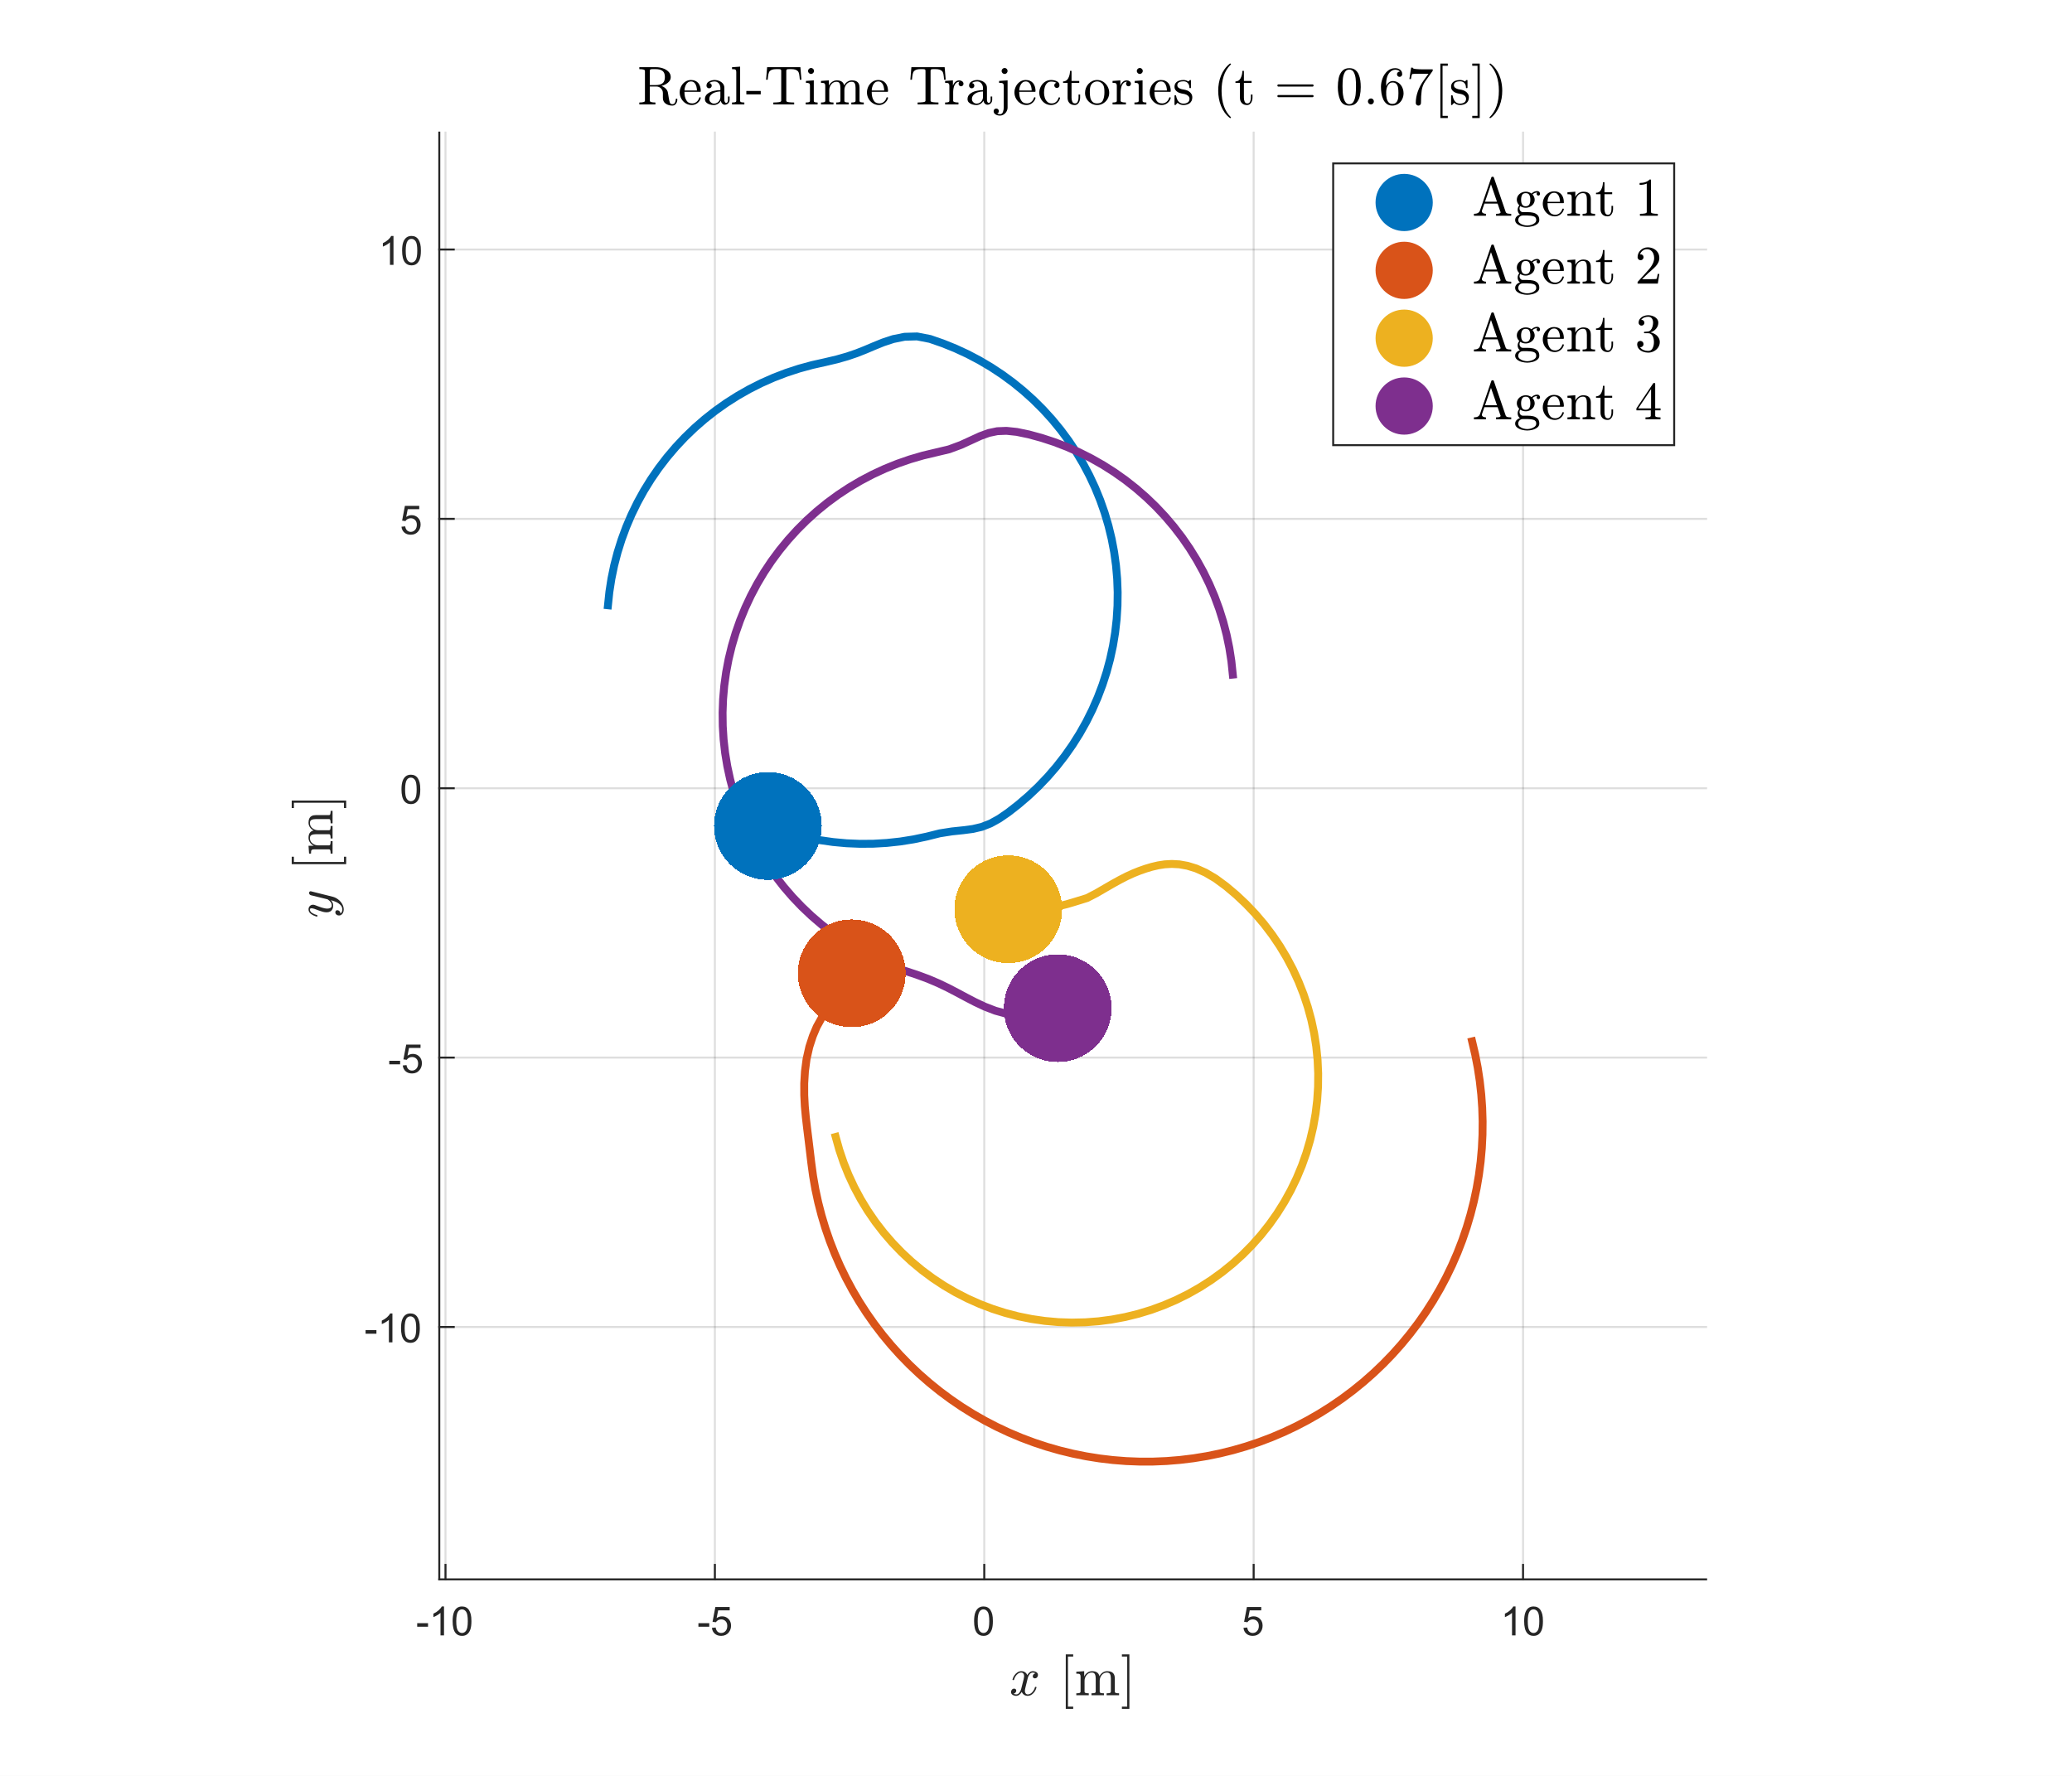 <?xml version="1.0"?>
<!DOCTYPE svg PUBLIC '-//W3C//DTD SVG 1.0//EN'
          'http://www.w3.org/TR/2001/REC-SVG-20010904/DTD/svg10.dtd'>
<svg xmlns:xlink="http://www.w3.org/1999/xlink" style="fill-opacity:1; color-rendering:auto; color-interpolation:auto; text-rendering:auto; stroke:black; stroke-linecap:square; stroke-miterlimit:10; shape-rendering:auto; stroke-opacity:1; fill:black; stroke-dasharray:none; font-weight:normal; stroke-width:1; font-family:'Dialog'; font-style:normal; stroke-linejoin:miter; font-size:12px; stroke-dashoffset:0; image-rendering:auto;" width="875" height="750" xmlns="http://www.w3.org/2000/svg"
><rect width="100%" height="100%" fill="#333333" stroke="none"/><!--Generated by the Batik Graphics2D SVG Generator--><defs id="genericDefs"
  /><g
  ><defs id="defs1"
    ><clipPath clipPathUnits="userSpaceOnUse" id="clipPath1"
      ><path d="M0 0 L875 0 L875 750 L0 750 L0 0 Z"
      /></clipPath
    ></defs
    ><g style="fill:white; stroke:white;"
    ><rect x="0" y="0" width="875" style="clip-path:url(#clipPath1); stroke:none;" height="750"
    /></g
    ><g style="fill:white; text-rendering:optimizeSpeed; color-rendering:optimizeSpeed; image-rendering:optimizeSpeed; shape-rendering:crispEdges; stroke:white; color-interpolation:sRGB;"
    ><rect x="0" width="875" height="750" y="0" style="stroke:none;"
      /><path style="stroke:none;" d="M185.508 667 L720.492 667 L720.492 56 L185.508 56 Z"
    /></g
    ><g style="stroke-linecap:butt; fill-opacity:0.149; fill:rgb(38,38,38); text-rendering:geometricPrecision; image-rendering:optimizeQuality; color-rendering:optimizeQuality; stroke-linejoin:round; stroke:rgb(38,38,38); color-interpolation:linearRGB; stroke-width:0.833; stroke-opacity:0.149;"
    ><line y2="56" style="fill:none;" x1="188.131" x2="188.131" y1="667"
      /><line y2="56" style="fill:none;" x1="301.892" x2="301.892" y1="667"
      /><line y2="56" style="fill:none;" x1="415.654" x2="415.654" y1="667"
      /><line y2="56" style="fill:none;" x1="529.416" x2="529.416" y1="667"
      /><line y2="56" style="fill:none;" x1="643.178" x2="643.178" y1="667"
      /><line y2="560.414" style="fill:none;" x1="720.492" x2="185.508" y1="560.414"
      /><line y2="446.652" style="fill:none;" x1="720.492" x2="185.508" y1="446.652"
      /><line y2="332.89" style="fill:none;" x1="720.492" x2="185.508" y1="332.89"
      /><line y2="219.129" style="fill:none;" x1="720.492" x2="185.508" y1="219.129"
      /><line y2="105.367" style="fill:none;" x1="720.492" x2="185.508" y1="105.367"
      /><line x1="185.508" x2="720.492" y1="667" style="stroke-linecap:square; fill-opacity:1; fill:none; stroke-opacity:1;" y2="667"
      /><line x1="188.131" x2="188.131" y1="667" style="stroke-linecap:square; fill-opacity:1; fill:none; stroke-opacity:1;" y2="660.89"
      /><line x1="301.892" x2="301.892" y1="667" style="stroke-linecap:square; fill-opacity:1; fill:none; stroke-opacity:1;" y2="660.89"
      /><line x1="415.654" x2="415.654" y1="667" style="stroke-linecap:square; fill-opacity:1; fill:none; stroke-opacity:1;" y2="660.89"
      /><line x1="529.416" x2="529.416" y1="667" style="stroke-linecap:square; fill-opacity:1; fill:none; stroke-opacity:1;" y2="660.89"
      /><line x1="643.178" x2="643.178" y1="667" style="stroke-linecap:square; fill-opacity:1; fill:none; stroke-opacity:1;" y2="660.89"
    /></g
    ><g transform="translate(188.131,673.667)" style="font-size:16.667px; fill:rgb(38,38,38); text-rendering:geometricPrecision; color-rendering:optimizeQuality; image-rendering:optimizeQuality; stroke:rgb(38,38,38); color-interpolation:linearRGB;"
    ><path style="stroke:none;" d="M-11.953 13.344 L-11.953 11.844 L-7.375 11.844 L-7.375 13.344 L-11.953 13.344 ZM-0.625 17 L-2.11 17 L-2.11 7.484 Q-2.656 8 -3.531 8.508 Q-4.407 9.016 -5.11 9.281 L-5.11 7.828 Q-3.844 7.25 -2.906 6.406 Q-1.969 5.562 -1.578 4.781 L-0.625 4.781 L-0.625 17 ZM3.013 11 Q3.013 8.844 3.458 7.523 Q3.904 6.203 4.779 5.492 Q5.654 4.781 6.982 4.781 Q7.966 4.781 8.701 5.172 Q9.435 5.562 9.919 6.312 Q10.404 7.062 10.677 8.125 Q10.951 9.188 10.951 11 Q10.951 13.141 10.513 14.453 Q10.076 15.766 9.201 16.484 Q8.326 17.203 6.982 17.203 Q5.216 17.203 4.216 15.953 Q3.013 14.422 3.013 11 ZM4.544 11 Q4.544 14 5.248 14.992 Q5.951 15.984 6.982 15.984 Q8.013 15.984 8.716 14.984 Q9.419 13.984 9.419 11 Q9.419 8 8.716 7.008 Q8.013 6.016 6.966 6.016 Q5.935 6.016 5.326 6.891 Q4.544 8 4.544 11 Z"
    /></g
    ><g transform="translate(301.892,673.667)" style="font-size:16.667px; fill:rgb(38,38,38); text-rendering:geometricPrecision; color-rendering:optimizeQuality; image-rendering:optimizeQuality; stroke:rgb(38,38,38); color-interpolation:linearRGB;"
    ><path style="stroke:none;" d="M-6.953 13.344 L-6.953 11.844 L-2.375 11.844 L-2.375 13.344 L-6.953 13.344 ZM-1.25 13.812 L0.328 13.672 Q0.5 14.828 1.133 15.406 Q1.765 15.984 2.656 15.984 Q3.734 15.984 4.484 15.172 Q5.234 14.359 5.234 13 Q5.234 11.734 4.515 10.992 Q3.797 10.25 2.64 10.25 Q1.922 10.25 1.336 10.578 Q0.75 10.906 0.422 11.438 L-0.985 11.25 L0.203 5 L6.25 5 L6.25 6.422 L1.39 6.422 L0.734 9.688 Q1.828 8.938 3.031 8.938 Q4.625 8.938 5.726 10.039 Q6.828 11.141 6.828 12.875 Q6.828 14.531 5.859 15.734 Q4.687 17.203 2.656 17.203 Q1 17.203 -0.047 16.273 Q-1.094 15.344 -1.25 13.812 Z"
    /></g
    ><g transform="translate(415.654,673.667)" style="font-size:16.667px; fill:rgb(38,38,38); text-rendering:geometricPrecision; color-rendering:optimizeQuality; image-rendering:optimizeQuality; stroke:rgb(38,38,38); color-interpolation:linearRGB;"
    ><path style="stroke:none;" d="M-4.297 11 Q-4.297 8.844 -3.852 7.523 Q-3.406 6.203 -2.531 5.492 Q-1.656 4.781 -0.328 4.781 Q0.656 4.781 1.391 5.172 Q2.125 5.562 2.609 6.312 Q3.094 7.062 3.367 8.125 Q3.641 9.188 3.641 11 Q3.641 13.141 3.203 14.453 Q2.766 15.766 1.891 16.484 Q1.016 17.203 -0.328 17.203 Q-2.094 17.203 -3.094 15.953 Q-4.297 14.422 -4.297 11 ZM-2.766 11 Q-2.766 14 -2.062 14.992 Q-1.359 15.984 -0.328 15.984 Q0.703 15.984 1.406 14.984 Q2.109 13.984 2.109 11 Q2.109 8 1.406 7.008 Q0.703 6.016 -0.344 6.016 Q-1.375 6.016 -1.984 6.891 Q-2.766 8 -2.766 11 Z"
    /></g
    ><g transform="translate(529.416,673.667)" style="font-size:16.667px; fill:rgb(38,38,38); text-rendering:geometricPrecision; color-rendering:optimizeQuality; image-rendering:optimizeQuality; stroke:rgb(38,38,38); color-interpolation:linearRGB;"
    ><path style="stroke:none;" d="M-4.297 13.812 L-2.719 13.672 Q-2.547 14.828 -1.914 15.406 Q-1.281 15.984 -0.391 15.984 Q0.688 15.984 1.438 15.172 Q2.188 14.359 2.188 13 Q2.188 11.734 1.469 10.992 Q0.75 10.25 -0.406 10.25 Q-1.125 10.25 -1.711 10.578 Q-2.297 10.906 -2.625 11.438 L-4.031 11.25 L-2.844 5 L3.203 5 L3.203 6.422 L-1.656 6.422 L-2.312 9.688 Q-1.219 8.938 -0.016 8.938 Q1.578 8.938 2.68 10.039 Q3.781 11.141 3.781 12.875 Q3.781 14.531 2.812 15.734 Q1.641 17.203 -0.391 17.203 Q-2.047 17.203 -3.094 16.273 Q-4.141 15.344 -4.297 13.812 Z"
    /></g
    ><g transform="translate(643.178,673.667)" style="font-size:16.667px; fill:rgb(38,38,38); text-rendering:geometricPrecision; color-rendering:optimizeQuality; image-rendering:optimizeQuality; stroke:rgb(38,38,38); color-interpolation:linearRGB;"
    ><path style="stroke:none;" d="M-3.172 17 L-4.656 17 L-4.656 7.484 Q-5.203 8 -6.078 8.508 Q-6.953 9.016 -7.656 9.281 L-7.656 7.828 Q-6.391 7.25 -5.453 6.406 Q-4.516 5.562 -4.125 4.781 L-3.172 4.781 L-3.172 17 ZM0.467 11 Q0.467 8.844 0.912 7.523 Q1.357 6.203 2.232 5.492 Q3.107 4.781 4.435 4.781 Q5.42 4.781 6.154 5.172 Q6.888 5.562 7.373 6.312 Q7.857 7.062 8.131 8.125 Q8.404 9.188 8.404 11 Q8.404 13.141 7.966 14.453 Q7.529 15.766 6.654 16.484 Q5.779 17.203 4.435 17.203 Q2.67 17.203 1.67 15.953 Q0.467 14.422 0.467 11 ZM1.998 11 Q1.998 14 2.701 14.992 Q3.404 15.984 4.435 15.984 Q5.466 15.984 6.17 14.984 Q6.873 13.984 6.873 11 Q6.873 8 6.17 7.008 Q5.466 6.016 4.42 6.016 Q3.388 6.016 2.779 6.891 Q1.998 8 1.998 11 Z"
    /></g
    ><g transform="translate(453,696.333)" style="font-size:23.333px; fill:rgb(38,38,38); text-rendering:geometricPrecision; image-rendering:optimizeQuality; color-rendering:optimizeQuality; font-family:'mwa_cmmi10'; stroke:rgb(38,38,38); color-interpolation:linearRGB;"
    ><path style="stroke:none;" d="M-24.964 18.944 Q-24.557 19.256 -23.823 19.256 Q-23.104 19.256 -22.549 18.561 Q-21.995 17.866 -21.792 17.053 L-20.745 12.975 Q-20.511 11.866 -20.511 11.459 Q-20.511 10.881 -20.831 10.459 Q-21.151 10.037 -21.714 10.037 Q-22.448 10.037 -23.089 10.491 Q-23.729 10.944 -24.167 11.647 Q-24.604 12.35 -24.776 13.069 Q-24.823 13.209 -24.964 13.209 L-25.245 13.209 Q-25.417 13.209 -25.417 12.991 L-25.417 12.928 Q-25.198 12.069 -24.659 11.256 Q-24.12 10.444 -23.339 9.944 Q-22.557 9.444 -21.667 9.444 Q-20.823 9.444 -20.151 9.889 Q-19.479 10.334 -19.198 11.116 Q-18.792 10.397 -18.182 9.92 Q-17.573 9.444 -16.839 9.444 Q-16.354 9.444 -15.839 9.616 Q-15.323 9.787 -14.995 10.147 Q-14.667 10.506 -14.667 11.037 Q-14.667 11.631 -15.042 12.053 Q-15.417 12.475 -15.995 12.475 Q-16.37 12.475 -16.62 12.233 Q-16.87 11.991 -16.87 11.631 Q-16.87 11.147 -16.534 10.787 Q-16.198 10.428 -15.745 10.35 Q-16.151 10.037 -16.886 10.037 Q-17.636 10.037 -18.174 10.717 Q-18.714 11.397 -18.948 12.241 L-19.948 16.303 Q-20.198 17.225 -20.198 17.819 Q-20.198 18.412 -19.87 18.834 Q-19.542 19.256 -18.995 19.256 Q-17.917 19.256 -17.065 18.303 Q-16.214 17.35 -15.948 16.225 Q-15.901 16.084 -15.761 16.084 L-15.479 16.084 Q-15.401 16.084 -15.339 16.147 Q-15.276 16.209 -15.276 16.287 Q-15.276 16.303 -15.307 16.35 Q-15.636 17.725 -16.674 18.795 Q-17.714 19.866 -19.026 19.866 Q-19.87 19.866 -20.549 19.405 Q-21.229 18.944 -21.511 18.178 Q-21.87 18.85 -22.511 19.358 Q-23.151 19.866 -23.87 19.866 Q-24.354 19.866 -24.878 19.686 Q-25.401 19.506 -25.729 19.147 Q-26.057 18.787 -26.057 18.241 Q-26.057 17.709 -25.682 17.264 Q-25.307 16.819 -24.745 16.819 Q-24.354 16.819 -24.096 17.045 Q-23.839 17.272 -23.839 17.647 Q-23.839 18.131 -24.159 18.491 Q-24.479 18.85 -24.964 18.944 Z"
      /><path style="stroke:none;" d="M-2.928 25.35 L-2.928 2.35 L0.212 2.35 L0.212 3.272 L-2.006 3.272 L-2.006 24.428 L0.212 24.428 L0.212 25.35 L-2.928 25.35 Z"
      /><path style="stroke:none;" d="M1.522 19.6 L1.522 18.787 Q2.303 18.787 2.811 18.662 Q3.319 18.537 3.319 18.069 L3.319 11.787 Q3.319 11.162 3.131 10.889 Q2.944 10.616 2.6 10.553 Q2.256 10.491 1.522 10.491 L1.522 9.678 L4.85 9.444 L4.85 11.678 Q5.319 10.694 6.225 10.069 Q7.131 9.444 8.194 9.444 Q10.834 9.444 11.303 11.6 Q11.756 10.631 12.647 10.037 Q13.538 9.444 14.584 9.444 Q15.631 9.444 16.35 9.78 Q17.069 10.116 17.428 10.803 Q17.788 11.491 17.788 12.537 L17.788 18.069 Q17.788 18.537 18.295 18.662 Q18.803 18.787 19.584 18.787 L19.584 19.6 L14.319 19.6 L14.319 18.787 Q15.1 18.787 15.608 18.662 Q16.116 18.537 16.116 18.069 L16.116 12.6 Q16.116 11.444 15.788 10.741 Q15.459 10.037 14.444 10.037 Q13.116 10.037 12.256 11.1 Q11.397 12.162 11.397 13.522 L11.397 18.069 Q11.397 18.537 11.897 18.662 Q12.397 18.787 13.194 18.787 L13.194 19.6 L7.928 19.6 L7.928 18.787 Q8.709 18.787 9.217 18.662 Q9.725 18.537 9.725 18.069 L9.725 12.6 Q9.725 11.475 9.397 10.756 Q9.069 10.037 8.053 10.037 Q6.725 10.037 5.866 11.1 Q5.006 12.162 5.006 13.522 L5.006 18.069 Q5.006 18.537 5.506 18.662 Q6.006 18.787 6.788 18.787 L6.788 19.6 L1.522 19.6 Z"
      /><path style="stroke:none;" d="M20.779 25.35 L20.779 24.428 L23.013 24.428 L23.013 3.272 L20.779 3.272 L20.779 2.35 L23.935 2.35 L23.935 25.35 L20.779 25.35 Z"
    /></g
    ><g style="fill:rgb(38,38,38); text-rendering:geometricPrecision; image-rendering:optimizeQuality; color-rendering:optimizeQuality; stroke-linejoin:round; stroke:rgb(38,38,38); color-interpolation:linearRGB; stroke-width:0.833;"
    ><line y2="56" style="fill:none;" x1="185.508" x2="185.508" y1="667"
      /><line y2="560.414" style="fill:none;" x1="185.508" x2="191.618" y1="560.414"
      /><line y2="446.652" style="fill:none;" x1="185.508" x2="191.618" y1="446.652"
      /><line y2="332.89" style="fill:none;" x1="185.508" x2="191.618" y1="332.89"
      /><line y2="219.129" style="fill:none;" x1="185.508" x2="191.618" y1="219.129"
      /><line y2="105.367" style="fill:none;" x1="185.508" x2="191.618" y1="105.367"
    /></g
    ><g transform="translate(178.841,560.414)" style="font-size:16.667px; fill:rgb(38,38,38); text-rendering:geometricPrecision; color-rendering:optimizeQuality; image-rendering:optimizeQuality; stroke:rgb(38,38,38); color-interpolation:linearRGB;"
    ><path style="stroke:none;" d="M-24.453 2.844 L-24.453 1.344 L-19.875 1.344 L-19.875 2.844 L-24.453 2.844 ZM-13.125 6.5 L-14.61 6.5 L-14.61 -3.016 Q-15.156 -2.5 -16.032 -1.992 Q-16.907 -1.484 -17.61 -1.219 L-17.61 -2.672 Q-16.344 -3.25 -15.406 -4.094 Q-14.469 -4.938 -14.078 -5.719 L-13.125 -5.719 L-13.125 6.5 ZM-9.487 0.5 Q-9.487 -1.656 -9.041 -2.977 Q-8.596 -4.297 -7.721 -5.008 Q-6.846 -5.719 -5.518 -5.719 Q-4.534 -5.719 -3.799 -5.328 Q-3.065 -4.938 -2.581 -4.188 Q-2.096 -3.438 -1.823 -2.375 Q-1.549 -1.312 -1.549 0.5 Q-1.549 2.641 -1.987 3.953 Q-2.424 5.266 -3.299 5.984 Q-4.174 6.703 -5.518 6.703 Q-7.284 6.703 -8.284 5.453 Q-9.487 3.922 -9.487 0.5 ZM-7.956 0.5 Q-7.956 3.5 -7.252 4.492 Q-6.549 5.484 -5.518 5.484 Q-4.487 5.484 -3.784 4.484 Q-3.081 3.484 -3.081 0.5 Q-3.081 -2.5 -3.784 -3.492 Q-4.487 -4.484 -5.534 -4.484 Q-6.565 -4.484 -7.174 -3.609 Q-7.956 -2.5 -7.956 0.5 Z"
    /></g
    ><g transform="translate(178.841,446.652)" style="font-size:16.667px; fill:rgb(38,38,38); text-rendering:geometricPrecision; color-rendering:optimizeQuality; image-rendering:optimizeQuality; stroke:rgb(38,38,38); color-interpolation:linearRGB;"
    ><path style="stroke:none;" d="M-14.453 2.844 L-14.453 1.344 L-9.875 1.344 L-9.875 2.844 L-14.453 2.844 ZM-8.75 3.312 L-7.172 3.172 Q-7 4.328 -6.367 4.906 Q-5.735 5.484 -4.844 5.484 Q-3.766 5.484 -3.016 4.672 Q-2.266 3.859 -2.266 2.5 Q-2.266 1.234 -2.985 0.492 Q-3.703 -0.25 -4.86 -0.25 Q-5.578 -0.25 -6.164 0.078 Q-6.75 0.406 -7.078 0.938 L-8.485 0.75 L-7.297 -5.5 L-1.25 -5.5 L-1.25 -4.078 L-6.11 -4.078 L-6.766 -0.812 Q-5.672 -1.562 -4.469 -1.562 Q-2.875 -1.562 -1.774 -0.461 Q-0.672 0.641 -0.672 2.375 Q-0.672 4.031 -1.641 5.234 Q-2.813 6.703 -4.844 6.703 Q-6.5 6.703 -7.547 5.773 Q-8.594 4.844 -8.75 3.312 Z"
    /></g
    ><g transform="translate(178.841,332.89)" style="font-size:16.667px; fill:rgb(38,38,38); text-rendering:geometricPrecision; color-rendering:optimizeQuality; image-rendering:optimizeQuality; stroke:rgb(38,38,38); color-interpolation:linearRGB;"
    ><path style="stroke:none;" d="M-9.297 0.5 Q-9.297 -1.656 -8.852 -2.977 Q-8.406 -4.297 -7.531 -5.008 Q-6.656 -5.719 -5.328 -5.719 Q-4.344 -5.719 -3.609 -5.328 Q-2.875 -4.938 -2.391 -4.188 Q-1.906 -3.438 -1.633 -2.375 Q-1.359 -1.312 -1.359 0.5 Q-1.359 2.641 -1.797 3.953 Q-2.234 5.266 -3.109 5.984 Q-3.984 6.703 -5.328 6.703 Q-7.094 6.703 -8.094 5.453 Q-9.297 3.922 -9.297 0.5 ZM-7.766 0.5 Q-7.766 3.5 -7.062 4.492 Q-6.359 5.484 -5.328 5.484 Q-4.297 5.484 -3.594 4.484 Q-2.891 3.484 -2.891 0.5 Q-2.891 -2.5 -3.594 -3.492 Q-4.297 -4.484 -5.344 -4.484 Q-6.375 -4.484 -6.984 -3.609 Q-7.766 -2.5 -7.766 0.5 Z"
    /></g
    ><g transform="translate(178.841,219.129)" style="font-size:16.667px; fill:rgb(38,38,38); text-rendering:geometricPrecision; color-rendering:optimizeQuality; image-rendering:optimizeQuality; stroke:rgb(38,38,38); color-interpolation:linearRGB;"
    ><path style="stroke:none;" d="M-9.297 3.312 L-7.719 3.172 Q-7.547 4.328 -6.914 4.906 Q-6.281 5.484 -5.391 5.484 Q-4.312 5.484 -3.562 4.672 Q-2.812 3.859 -2.812 2.5 Q-2.812 1.234 -3.531 0.492 Q-4.25 -0.25 -5.406 -0.25 Q-6.125 -0.25 -6.711 0.078 Q-7.297 0.406 -7.625 0.938 L-9.031 0.75 L-7.844 -5.5 L-1.797 -5.5 L-1.797 -4.078 L-6.656 -4.078 L-7.312 -0.812 Q-6.219 -1.562 -5.016 -1.562 Q-3.422 -1.562 -2.32 -0.461 Q-1.219 0.641 -1.219 2.375 Q-1.219 4.031 -2.188 5.234 Q-3.359 6.703 -5.391 6.703 Q-7.047 6.703 -8.094 5.773 Q-9.141 4.844 -9.297 3.312 Z"
    /></g
    ><g transform="translate(178.841,105.367)" style="font-size:16.667px; fill:rgb(38,38,38); text-rendering:geometricPrecision; color-rendering:optimizeQuality; image-rendering:optimizeQuality; stroke:rgb(38,38,38); color-interpolation:linearRGB;"
    ><path style="stroke:none;" d="M-12.672 6.5 L-14.156 6.5 L-14.156 -3.016 Q-14.703 -2.5 -15.578 -1.992 Q-16.453 -1.484 -17.156 -1.219 L-17.156 -2.672 Q-15.891 -3.25 -14.953 -4.094 Q-14.016 -4.938 -13.625 -5.719 L-12.672 -5.719 L-12.672 6.5 ZM-9.034 0.5 Q-9.034 -1.656 -8.588 -2.977 Q-8.143 -4.297 -7.268 -5.008 Q-6.393 -5.719 -5.065 -5.719 Q-4.08 -5.719 -3.346 -5.328 Q-2.612 -4.938 -2.127 -4.188 Q-1.643 -3.438 -1.369 -2.375 Q-1.096 -1.312 -1.096 0.5 Q-1.096 2.641 -1.534 3.953 Q-1.971 5.266 -2.846 5.984 Q-3.721 6.703 -5.065 6.703 Q-6.83 6.703 -7.83 5.453 Q-9.034 3.922 -9.034 0.5 ZM-7.502 0.5 Q-7.502 3.5 -6.799 4.492 Q-6.096 5.484 -5.065 5.484 Q-4.034 5.484 -3.33 4.484 Q-2.627 3.484 -2.627 0.5 Q-2.627 -2.5 -3.33 -3.492 Q-4.034 -4.484 -5.08 -4.484 Q-6.112 -4.484 -6.721 -3.609 Q-7.502 -2.5 -7.502 0.5 Z"
    /></g
    ><g transform="translate(148.841,361.5) rotate(-90)" style="font-size:23.333px; fill:rgb(38,38,38); text-rendering:geometricPrecision; image-rendering:optimizeQuality; color-rendering:optimizeQuality; font-family:'mwa_cmmi10'; stroke:rgb(38,38,38); color-interpolation:linearRGB;"
    ><path style="stroke:none;" d="M-24.294 -5.103 Q-23.809 -4.275 -22.622 -4.275 Q-21.528 -4.275 -20.731 -5.041 Q-19.934 -5.806 -19.442 -6.892 Q-18.95 -7.978 -18.684 -9.103 Q-19.7 -8.134 -20.903 -8.134 Q-21.809 -8.134 -22.45 -8.455 Q-23.09 -8.775 -23.442 -9.4 Q-23.794 -10.025 -23.794 -10.9 Q-23.794 -11.65 -23.59 -12.447 Q-23.387 -13.244 -23.02 -14.213 Q-22.653 -15.181 -22.387 -15.9 Q-22.09 -16.744 -22.09 -17.291 Q-22.09 -17.963 -22.59 -17.963 Q-23.497 -17.963 -24.09 -17.025 Q-24.684 -16.088 -24.965 -14.931 Q-25.012 -14.791 -25.153 -14.791 L-25.419 -14.791 Q-25.606 -14.791 -25.606 -15.009 L-25.606 -15.072 Q-25.247 -16.447 -24.481 -17.502 Q-23.715 -18.556 -22.544 -18.556 Q-21.731 -18.556 -21.161 -18.017 Q-20.59 -17.478 -20.59 -16.65 Q-20.59 -16.228 -20.778 -15.759 Q-20.887 -15.478 -21.247 -14.533 Q-21.606 -13.588 -21.794 -12.97 Q-21.981 -12.353 -22.106 -11.759 Q-22.231 -11.166 -22.231 -10.572 Q-22.231 -9.806 -21.903 -9.275 Q-21.575 -8.744 -20.872 -8.744 Q-19.45 -8.744 -18.309 -10.494 L-16.575 -17.572 Q-16.497 -17.884 -16.215 -18.103 Q-15.934 -18.322 -15.606 -18.322 Q-15.325 -18.322 -15.114 -18.142 Q-14.903 -17.963 -14.903 -17.666 Q-14.903 -17.525 -14.934 -17.478 L-17.215 -8.338 Q-17.512 -7.15 -18.325 -6.072 Q-19.137 -4.994 -20.278 -4.338 Q-21.419 -3.681 -22.653 -3.681 Q-23.247 -3.681 -23.833 -3.916 Q-24.419 -4.15 -24.778 -4.611 Q-25.137 -5.072 -25.137 -5.681 Q-25.137 -6.306 -24.762 -6.767 Q-24.387 -7.228 -23.778 -7.228 Q-23.403 -7.228 -23.153 -7.002 Q-22.903 -6.775 -22.903 -6.4 Q-22.903 -5.869 -23.294 -5.478 Q-23.684 -5.088 -24.215 -5.088 Q-24.231 -5.103 -24.255 -5.103 Q-24.278 -5.103 -24.294 -5.103 Z"
      /><path style="stroke:none;" d="M-3.458 -2.65 L-3.458 -25.65 L-0.317 -25.65 L-0.317 -24.728 L-2.536 -24.728 L-2.536 -3.572 L-0.317 -3.572 L-0.317 -2.65 L-3.458 -2.65 Z"
      /><path style="stroke:none;" d="M0.993 -8.4 L0.993 -9.213 Q1.774 -9.213 2.282 -9.338 Q2.789 -9.463 2.789 -9.931 L2.789 -16.213 Q2.789 -16.838 2.602 -17.111 Q2.414 -17.384 2.071 -17.447 Q1.727 -17.509 0.993 -17.509 L0.993 -18.322 L4.321 -18.556 L4.321 -16.322 Q4.79 -17.306 5.696 -17.931 Q6.602 -18.556 7.665 -18.556 Q10.305 -18.556 10.774 -16.4 Q11.227 -17.369 12.118 -17.963 Q13.008 -18.556 14.055 -18.556 Q15.102 -18.556 15.821 -18.22 Q16.54 -17.884 16.899 -17.197 Q17.258 -16.509 17.258 -15.463 L17.258 -9.931 Q17.258 -9.463 17.766 -9.338 Q18.274 -9.213 19.055 -9.213 L19.055 -8.4 L13.79 -8.4 L13.79 -9.213 Q14.571 -9.213 15.079 -9.338 Q15.586 -9.463 15.586 -9.931 L15.586 -15.4 Q15.586 -16.556 15.258 -17.259 Q14.93 -17.963 13.915 -17.963 Q12.586 -17.963 11.727 -16.9 Q10.868 -15.838 10.868 -14.478 L10.868 -9.931 Q10.868 -9.463 11.368 -9.338 Q11.868 -9.213 12.665 -9.213 L12.665 -8.4 L7.399 -8.4 L7.399 -9.213 Q8.18 -9.213 8.688 -9.338 Q9.196 -9.463 9.196 -9.931 L9.196 -15.4 Q9.196 -16.525 8.868 -17.244 Q8.54 -17.963 7.524 -17.963 Q6.196 -17.963 5.336 -16.9 Q4.477 -15.838 4.477 -14.478 L4.477 -9.931 Q4.477 -9.463 4.977 -9.338 Q5.477 -9.213 6.258 -9.213 L6.258 -8.4 L0.993 -8.4 Z"
      /><path style="stroke:none;" d="M20.25 -2.65 L20.25 -3.572 L22.484 -3.572 L22.484 -24.728 L20.25 -24.728 L20.25 -25.65 L23.406 -25.65 L23.406 -2.65 L20.25 -2.65 Z"
    /></g
    ><g transform="translate(453,52.5)" style="font-size:23.333px; text-rendering:geometricPrecision; color-rendering:optimizeQuality; image-rendering:optimizeQuality; font-family:'mwa_cmr10'; color-interpolation:linearRGB;"
    ><path style="stroke:none;" d="M-183.017 -8.4 L-183.017 -9.213 Q-180.642 -9.213 -180.642 -9.931 L-180.642 -22.572 Q-180.642 -23.306 -183.017 -23.306 L-183.017 -24.119 L-175.798 -24.119 Q-174.501 -24.119 -173.079 -23.65 Q-171.658 -23.181 -170.704 -22.228 Q-169.751 -21.275 -169.751 -19.947 Q-169.751 -18.978 -170.329 -18.22 Q-170.908 -17.463 -171.814 -16.955 Q-172.72 -16.447 -173.658 -16.213 Q-172.626 -15.853 -171.853 -15.072 Q-171.079 -14.291 -170.923 -13.275 L-170.595 -11.228 Q-170.376 -9.853 -170.126 -9.174 Q-169.876 -8.494 -169.033 -8.494 Q-168.314 -8.494 -167.962 -9.158 Q-167.611 -9.822 -167.611 -10.619 Q-167.611 -10.697 -167.541 -10.759 Q-167.47 -10.822 -167.392 -10.822 L-167.173 -10.822 Q-166.954 -10.822 -166.954 -10.509 Q-166.954 -9.884 -167.197 -9.283 Q-167.439 -8.681 -167.908 -8.291 Q-168.376 -7.9 -169.017 -7.9 Q-170.673 -7.9 -171.869 -8.72 Q-173.064 -9.541 -173.064 -11.134 L-173.064 -13.181 Q-173.064 -14.338 -173.861 -15.15 Q-174.658 -15.963 -175.814 -15.963 L-178.579 -15.963 L-178.579 -9.931 Q-178.579 -9.213 -176.22 -9.213 L-176.22 -8.4 L-183.017 -8.4 ZM-178.579 -16.572 L-176.126 -16.572 Q-174.22 -16.572 -173.22 -17.338 Q-172.22 -18.103 -172.22 -19.947 Q-172.22 -21.775 -173.204 -22.541 Q-174.189 -23.306 -176.126 -23.306 L-177.408 -23.306 Q-177.829 -23.306 -178.064 -23.267 Q-178.298 -23.228 -178.439 -23.072 Q-178.579 -22.916 -178.579 -22.572 L-178.579 -16.572 Z"
      /><path style="stroke:none;" d="M-160.872 -8.134 Q-162.279 -8.134 -163.451 -8.877 Q-164.622 -9.619 -165.294 -10.845 Q-165.966 -12.072 -165.966 -13.447 Q-165.966 -14.791 -165.357 -16.002 Q-164.747 -17.213 -163.654 -17.963 Q-162.56 -18.713 -161.201 -18.713 Q-160.154 -18.713 -159.372 -18.361 Q-158.591 -18.009 -158.083 -17.377 Q-157.576 -16.744 -157.318 -15.892 Q-157.06 -15.041 -157.06 -14.009 Q-157.06 -13.713 -157.294 -13.713 L-163.951 -13.713 L-163.951 -13.463 Q-163.951 -11.556 -163.185 -10.189 Q-162.419 -8.822 -160.669 -8.822 Q-159.966 -8.822 -159.364 -9.134 Q-158.763 -9.447 -158.326 -10.009 Q-157.888 -10.572 -157.716 -11.213 Q-157.701 -11.291 -157.638 -11.353 Q-157.576 -11.416 -157.497 -11.416 L-157.294 -11.416 Q-157.06 -11.416 -157.06 -11.119 Q-157.388 -9.822 -158.466 -8.978 Q-159.544 -8.134 -160.872 -8.134 ZM-163.935 -14.291 L-158.685 -14.291 Q-158.685 -15.15 -158.927 -16.041 Q-159.169 -16.931 -159.732 -17.517 Q-160.294 -18.103 -161.201 -18.103 Q-162.513 -18.103 -163.224 -16.884 Q-163.935 -15.666 -163.935 -14.291 Z"
      /><path style="stroke:none;" d="M-155.315 -10.65 Q-155.315 -12.025 -154.236 -12.884 Q-153.158 -13.744 -151.65 -14.095 Q-150.143 -14.447 -148.783 -14.447 L-148.783 -15.4 Q-148.783 -16.056 -149.072 -16.681 Q-149.361 -17.306 -149.916 -17.705 Q-150.471 -18.103 -151.127 -18.103 Q-152.658 -18.103 -153.455 -17.416 Q-153.018 -17.416 -152.728 -17.088 Q-152.44 -16.759 -152.44 -16.322 Q-152.44 -15.853 -152.768 -15.533 Q-153.096 -15.213 -153.533 -15.213 Q-154.002 -15.213 -154.33 -15.533 Q-154.658 -15.853 -154.658 -16.322 Q-154.658 -17.525 -153.557 -18.119 Q-152.455 -18.713 -151.127 -18.713 Q-150.19 -18.713 -149.252 -18.314 Q-148.315 -17.916 -147.713 -17.174 Q-147.111 -16.431 -147.111 -15.447 L-147.111 -10.259 Q-147.111 -9.822 -146.916 -9.439 Q-146.721 -9.056 -146.315 -9.056 Q-145.94 -9.056 -145.752 -9.439 Q-145.565 -9.822 -145.565 -10.259 L-145.565 -11.728 L-144.893 -11.728 L-144.893 -10.259 Q-144.893 -9.744 -145.166 -9.283 Q-145.44 -8.822 -145.893 -8.541 Q-146.346 -8.259 -146.877 -8.259 Q-147.549 -8.259 -148.033 -8.783 Q-148.518 -9.306 -148.58 -10.025 Q-149.002 -9.166 -149.83 -8.65 Q-150.658 -8.134 -151.611 -8.134 Q-152.486 -8.134 -153.33 -8.4 Q-154.174 -8.666 -154.744 -9.22 Q-155.315 -9.775 -155.315 -10.65 ZM-153.455 -10.65 Q-153.455 -9.853 -152.861 -9.299 Q-152.268 -8.744 -151.455 -8.744 Q-150.705 -8.744 -150.103 -9.119 Q-149.502 -9.494 -149.143 -10.134 Q-148.783 -10.775 -148.783 -11.478 L-148.783 -13.869 Q-149.83 -13.869 -150.924 -13.525 Q-152.018 -13.181 -152.736 -12.455 Q-153.455 -11.728 -153.455 -10.65 Z"
      /><path style="stroke:none;" d="M-143.867 -8.4 L-143.867 -9.213 Q-143.07 -9.213 -142.57 -9.338 Q-142.07 -9.463 -142.07 -9.931 L-142.07 -22.009 Q-142.07 -22.634 -142.249 -22.908 Q-142.429 -23.181 -142.781 -23.244 Q-143.132 -23.306 -143.867 -23.306 L-143.867 -24.119 L-140.445 -24.353 L-140.445 -9.931 Q-140.445 -9.463 -139.945 -9.338 Q-139.445 -9.213 -138.663 -9.213 L-138.663 -8.4 L-143.867 -8.4 Z"
      /><path style="stroke:none;" d="M-137.822 -12.65 L-137.822 -14.088 L-131.744 -14.088 L-131.744 -12.65 L-137.822 -12.65 Z"
      /><path style="stroke:none;" d="M-126.42 -8.4 L-126.42 -9.213 Q-125.263 -9.213 -124.178 -9.338 Q-123.092 -9.463 -123.092 -9.931 L-123.092 -22.572 Q-123.092 -23.072 -123.365 -23.189 Q-123.638 -23.306 -124.263 -23.306 L-125.217 -23.306 Q-127.123 -23.306 -127.92 -22.478 Q-128.326 -22.056 -128.506 -21.142 Q-128.685 -20.228 -128.81 -18.838 L-129.482 -18.838 L-129.045 -24.119 L-114.998 -24.119 L-114.56 -18.838 L-115.232 -18.838 Q-115.357 -20.322 -115.521 -21.197 Q-115.685 -22.072 -116.107 -22.478 Q-116.92 -23.306 -118.81 -23.306 L-119.779 -23.306 Q-120.185 -23.306 -120.42 -23.267 Q-120.654 -23.228 -120.803 -23.072 Q-120.951 -22.916 -120.951 -22.572 L-120.951 -9.931 Q-120.951 -9.463 -119.857 -9.338 Q-118.763 -9.213 -117.623 -9.213 L-117.623 -8.4 L-126.42 -8.4 Z"
      /><path style="stroke:none;" d="M-112.755 -8.4 L-112.755 -9.213 Q-111.959 -9.213 -111.459 -9.338 Q-110.959 -9.463 -110.959 -9.931 L-110.959 -16.213 Q-110.959 -17.103 -111.302 -17.306 Q-111.646 -17.509 -112.646 -17.509 L-112.646 -18.322 L-109.334 -18.556 L-109.334 -9.931 Q-109.334 -9.463 -108.896 -9.338 Q-108.459 -9.213 -107.724 -9.213 L-107.724 -8.4 L-112.755 -8.4 ZM-111.771 -22.509 Q-111.771 -23.025 -111.388 -23.408 Q-111.005 -23.791 -110.521 -23.791 Q-110.193 -23.791 -109.888 -23.619 Q-109.584 -23.447 -109.412 -23.142 Q-109.24 -22.838 -109.24 -22.509 Q-109.24 -22.025 -109.623 -21.642 Q-110.005 -21.259 -110.521 -21.259 Q-111.005 -21.259 -111.388 -21.642 Q-111.771 -22.025 -111.771 -22.509 Z"
      /><path style="stroke:none;" d="M-106.29 -8.4 L-106.29 -9.213 Q-105.508 -9.213 -105 -9.338 Q-104.493 -9.463 -104.493 -9.931 L-104.493 -16.213 Q-104.493 -16.838 -104.68 -17.111 Q-104.868 -17.384 -105.211 -17.447 Q-105.555 -17.509 -106.29 -17.509 L-106.29 -18.322 L-102.961 -18.556 L-102.961 -16.322 Q-102.493 -17.306 -101.586 -17.931 Q-100.68 -18.556 -99.618 -18.556 Q-96.977 -18.556 -96.508 -16.4 Q-96.055 -17.369 -95.165 -17.963 Q-94.274 -18.556 -93.227 -18.556 Q-92.18 -18.556 -91.461 -18.22 Q-90.743 -17.884 -90.383 -17.197 Q-90.024 -16.509 -90.024 -15.463 L-90.024 -9.931 Q-90.024 -9.463 -89.516 -9.338 Q-89.008 -9.213 -88.227 -9.213 L-88.227 -8.4 L-93.493 -8.4 L-93.493 -9.213 Q-92.711 -9.213 -92.204 -9.338 Q-91.696 -9.463 -91.696 -9.931 L-91.696 -15.4 Q-91.696 -16.556 -92.024 -17.259 Q-92.352 -17.963 -93.368 -17.963 Q-94.696 -17.963 -95.555 -16.9 Q-96.415 -15.838 -96.415 -14.478 L-96.415 -9.931 Q-96.415 -9.463 -95.915 -9.338 Q-95.415 -9.213 -94.618 -9.213 L-94.618 -8.4 L-99.883 -8.4 L-99.883 -9.213 Q-99.102 -9.213 -98.594 -9.338 Q-98.086 -9.463 -98.086 -9.931 L-98.086 -15.4 Q-98.086 -16.525 -98.415 -17.244 Q-98.743 -17.963 -99.758 -17.963 Q-101.086 -17.963 -101.946 -16.9 Q-102.805 -15.838 -102.805 -14.478 L-102.805 -9.931 Q-102.805 -9.463 -102.305 -9.338 Q-101.805 -9.213 -101.024 -9.213 L-101.024 -8.4 L-106.29 -8.4 Z"
      /><path style="stroke:none;" d="M-81.798 -8.134 Q-83.204 -8.134 -84.376 -8.877 Q-85.548 -9.619 -86.22 -10.845 Q-86.892 -12.072 -86.892 -13.447 Q-86.892 -14.791 -86.282 -16.002 Q-85.673 -17.213 -84.579 -17.963 Q-83.486 -18.713 -82.126 -18.713 Q-81.079 -18.713 -80.298 -18.361 Q-79.517 -18.009 -79.009 -17.377 Q-78.501 -16.744 -78.243 -15.892 Q-77.986 -15.041 -77.986 -14.009 Q-77.986 -13.713 -78.22 -13.713 L-84.876 -13.713 L-84.876 -13.463 Q-84.876 -11.556 -84.111 -10.189 Q-83.345 -8.822 -81.595 -8.822 Q-80.892 -8.822 -80.29 -9.134 Q-79.689 -9.447 -79.251 -10.009 Q-78.814 -10.572 -78.642 -11.213 Q-78.626 -11.291 -78.564 -11.353 Q-78.501 -11.416 -78.423 -11.416 L-78.22 -11.416 Q-77.986 -11.416 -77.986 -11.119 Q-78.314 -9.822 -79.392 -8.978 Q-80.47 -8.134 -81.798 -8.134 ZM-84.861 -14.291 L-79.611 -14.291 Q-79.611 -15.15 -79.853 -16.041 Q-80.095 -16.931 -80.657 -17.517 Q-81.22 -18.103 -82.126 -18.103 Q-83.439 -18.103 -84.15 -16.884 Q-84.861 -15.666 -84.861 -14.291 Z"
      /><path style="stroke:none;" d="M-65.494 -8.4 L-65.494 -9.213 Q-64.338 -9.213 -63.252 -9.338 Q-62.166 -9.463 -62.166 -9.931 L-62.166 -22.572 Q-62.166 -23.072 -62.439 -23.189 Q-62.712 -23.306 -63.337 -23.306 L-64.291 -23.306 Q-66.197 -23.306 -66.994 -22.478 Q-67.4 -22.056 -67.58 -21.142 Q-67.759 -20.228 -67.884 -18.838 L-68.556 -18.838 L-68.119 -24.119 L-54.072 -24.119 L-53.634 -18.838 L-54.306 -18.838 Q-54.431 -20.322 -54.595 -21.197 Q-54.759 -22.072 -55.181 -22.478 Q-55.994 -23.306 -57.884 -23.306 L-58.853 -23.306 Q-59.259 -23.306 -59.494 -23.267 Q-59.728 -23.228 -59.877 -23.072 Q-60.025 -22.916 -60.025 -22.572 L-60.025 -9.931 Q-60.025 -9.463 -58.931 -9.338 Q-57.837 -9.213 -56.697 -9.213 L-56.697 -8.4 L-65.494 -8.4 Z"
      /><path style="stroke:none;" d="M-53.883 -8.4 L-53.883 -9.213 Q-53.102 -9.213 -52.594 -9.338 Q-52.086 -9.463 -52.086 -9.931 L-52.086 -16.213 Q-52.086 -16.838 -52.274 -17.111 Q-52.461 -17.384 -52.805 -17.447 Q-53.149 -17.509 -53.883 -17.509 L-53.883 -18.322 L-50.586 -18.556 L-50.586 -16.322 Q-50.227 -17.322 -49.539 -17.939 Q-48.852 -18.556 -47.868 -18.556 Q-47.196 -18.556 -46.657 -18.158 Q-46.118 -17.759 -46.118 -17.088 Q-46.118 -16.681 -46.414 -16.369 Q-46.711 -16.056 -47.149 -16.056 Q-47.571 -16.056 -47.875 -16.361 Q-48.18 -16.666 -48.18 -17.088 Q-48.18 -17.713 -47.743 -17.963 L-47.868 -17.963 Q-48.805 -17.963 -49.391 -17.291 Q-49.977 -16.619 -50.227 -15.619 Q-50.477 -14.619 -50.477 -13.713 L-50.477 -9.931 Q-50.477 -9.213 -48.243 -9.213 L-48.243 -8.4 L-53.883 -8.4 Z"
      /><path style="stroke:none;" d="M-44.416 -10.65 Q-44.416 -12.025 -43.338 -12.884 Q-42.26 -13.744 -40.752 -14.095 Q-39.244 -14.447 -37.885 -14.447 L-37.885 -15.4 Q-37.885 -16.056 -38.174 -16.681 Q-38.463 -17.306 -39.018 -17.705 Q-39.572 -18.103 -40.229 -18.103 Q-41.76 -18.103 -42.557 -17.416 Q-42.119 -17.416 -41.83 -17.088 Q-41.541 -16.759 -41.541 -16.322 Q-41.541 -15.853 -41.869 -15.533 Q-42.197 -15.213 -42.635 -15.213 Q-43.104 -15.213 -43.432 -15.533 Q-43.76 -15.853 -43.76 -16.322 Q-43.76 -17.525 -42.658 -18.119 Q-41.557 -18.713 -40.229 -18.713 Q-39.291 -18.713 -38.354 -18.314 Q-37.416 -17.916 -36.815 -17.174 Q-36.213 -16.431 -36.213 -15.447 L-36.213 -10.259 Q-36.213 -9.822 -36.018 -9.439 Q-35.822 -9.056 -35.416 -9.056 Q-35.041 -9.056 -34.854 -9.439 Q-34.666 -9.822 -34.666 -10.259 L-34.666 -11.728 L-33.994 -11.728 L-33.994 -10.259 Q-33.994 -9.744 -34.268 -9.283 Q-34.541 -8.822 -34.994 -8.541 Q-35.447 -8.259 -35.979 -8.259 Q-36.651 -8.259 -37.135 -8.783 Q-37.619 -9.306 -37.682 -10.025 Q-38.104 -9.166 -38.932 -8.65 Q-39.76 -8.134 -40.713 -8.134 Q-41.588 -8.134 -42.432 -8.4 Q-43.276 -8.666 -43.846 -9.22 Q-44.416 -9.775 -44.416 -10.65 ZM-42.557 -10.65 Q-42.557 -9.853 -41.963 -9.299 Q-41.369 -8.744 -40.557 -8.744 Q-39.807 -8.744 -39.205 -9.119 Q-38.604 -9.494 -38.244 -10.134 Q-37.885 -10.775 -37.885 -11.478 L-37.885 -13.869 Q-38.932 -13.869 -40.026 -13.525 Q-41.119 -13.181 -41.838 -12.455 Q-42.557 -11.728 -42.557 -10.65 Z"
      /><path style="stroke:none;" d="M-31.922 -4.541 Q-31.391 -4.275 -30.719 -4.275 Q-29.813 -4.275 -29.461 -5.205 Q-29.11 -6.135 -29.11 -7.213 L-29.11 -16.213 Q-29.11 -16.838 -29.336 -17.111 Q-29.563 -17.384 -29.945 -17.447 Q-30.328 -17.509 -31.078 -17.509 L-31.078 -18.322 L-27.5 -18.556 L-27.5 -7.103 Q-27.5 -6.228 -27.938 -5.431 Q-28.375 -4.635 -29.125 -4.158 Q-29.875 -3.681 -30.766 -3.681 Q-31.766 -3.681 -32.578 -4.173 Q-33.391 -4.666 -33.391 -5.572 Q-33.391 -6.025 -33.063 -6.345 Q-32.734 -6.666 -32.281 -6.666 Q-31.828 -6.666 -31.508 -6.345 Q-31.188 -6.025 -31.188 -5.572 Q-31.188 -5.228 -31.383 -4.931 Q-31.578 -4.635 -31.922 -4.541 ZM-30.031 -22.509 Q-30.031 -23.025 -29.648 -23.408 Q-29.266 -23.791 -28.766 -23.791 Q-28.438 -23.791 -28.141 -23.619 Q-27.844 -23.447 -27.672 -23.142 Q-27.5 -22.838 -27.5 -22.509 Q-27.5 -22.025 -27.867 -21.642 Q-28.235 -21.259 -28.766 -21.259 Q-29.266 -21.259 -29.648 -21.642 Q-30.031 -22.025 -30.031 -22.509 Z"
      /><path style="stroke:none;" d="M-19.511 -8.134 Q-20.917 -8.134 -22.089 -8.877 Q-23.261 -9.619 -23.933 -10.845 Q-24.605 -12.072 -24.605 -13.447 Q-24.605 -14.791 -23.995 -16.002 Q-23.386 -17.213 -22.292 -17.963 Q-21.199 -18.713 -19.839 -18.713 Q-18.792 -18.713 -18.011 -18.361 Q-17.23 -18.009 -16.722 -17.377 Q-16.214 -16.744 -15.956 -15.892 Q-15.699 -15.041 -15.699 -14.009 Q-15.699 -13.713 -15.933 -13.713 L-22.589 -13.713 L-22.589 -13.463 Q-22.589 -11.556 -21.824 -10.189 Q-21.058 -8.822 -19.308 -8.822 Q-18.605 -8.822 -18.003 -9.134 Q-17.402 -9.447 -16.964 -10.009 Q-16.527 -10.572 -16.355 -11.213 Q-16.339 -11.291 -16.277 -11.353 Q-16.214 -11.416 -16.136 -11.416 L-15.933 -11.416 Q-15.699 -11.416 -15.699 -11.119 Q-16.027 -9.822 -17.105 -8.978 Q-18.183 -8.134 -19.511 -8.134 ZM-22.574 -14.291 L-17.324 -14.291 Q-17.324 -15.15 -17.566 -16.041 Q-17.808 -16.931 -18.37 -17.517 Q-18.933 -18.103 -19.839 -18.103 Q-21.152 -18.103 -21.863 -16.884 Q-22.574 -15.666 -22.574 -14.291 Z"
      /><path style="stroke:none;" d="M-9.141 -8.134 Q-10.547 -8.134 -11.68 -8.861 Q-12.813 -9.588 -13.461 -10.799 Q-14.109 -12.009 -14.109 -13.369 Q-14.109 -14.728 -13.461 -15.97 Q-12.813 -17.213 -11.68 -17.963 Q-10.547 -18.713 -9.141 -18.713 Q-7.797 -18.713 -6.695 -18.181 Q-5.594 -17.65 -5.594 -16.447 Q-5.594 -16.009 -5.914 -15.674 Q-6.234 -15.338 -6.688 -15.338 Q-7.141 -15.338 -7.461 -15.674 Q-7.781 -16.009 -7.781 -16.447 Q-7.781 -16.853 -7.524 -17.15 Q-7.266 -17.447 -6.891 -17.525 Q-7.688 -18.041 -9.125 -18.041 Q-10.219 -18.041 -10.899 -17.306 Q-11.578 -16.572 -11.844 -15.494 Q-12.109 -14.416 -12.109 -13.369 Q-12.109 -12.259 -11.781 -11.22 Q-11.453 -10.181 -10.719 -9.502 Q-9.984 -8.822 -8.859 -8.822 Q-7.781 -8.822 -7.016 -9.486 Q-6.25 -10.15 -5.969 -11.228 Q-5.969 -11.369 -5.797 -11.369 L-5.516 -11.369 Q-5.438 -11.369 -5.383 -11.306 Q-5.328 -11.244 -5.328 -11.166 L-5.328 -11.103 Q-5.672 -9.744 -6.711 -8.939 Q-7.75 -8.134 -9.141 -8.134 Z"
      /><path style="stroke:none;" d="M-2.161 -11.166 L-2.161 -17.509 L-4.067 -17.509 L-4.067 -18.103 Q-2.567 -18.103 -1.856 -19.509 Q-1.145 -20.916 -1.145 -22.556 L-0.489 -22.556 L-0.489 -18.322 L2.761 -18.322 L2.761 -17.509 L-0.489 -17.509 L-0.489 -11.213 Q-0.489 -10.259 -0.169 -9.541 Q0.151 -8.822 0.98 -8.822 Q1.776 -8.822 2.12 -9.58 Q2.464 -10.338 2.464 -11.213 L2.464 -12.572 L3.136 -12.572 L3.136 -11.166 Q3.136 -10.447 2.87 -9.744 Q2.605 -9.041 2.089 -8.588 Q1.573 -8.134 0.823 -8.134 Q-0.552 -8.134 -1.356 -8.963 Q-2.161 -9.791 -2.161 -11.166 Z"
      /><path style="stroke:none;" d="M10.319 -8.134 Q8.944 -8.134 7.765 -8.838 Q6.585 -9.541 5.897 -10.72 Q5.21 -11.9 5.21 -13.291 Q5.21 -14.353 5.585 -15.33 Q5.96 -16.306 6.663 -17.072 Q7.366 -17.838 8.296 -18.275 Q9.226 -18.713 10.319 -18.713 Q11.741 -18.713 12.898 -17.963 Q14.054 -17.213 14.733 -15.963 Q15.413 -14.713 15.413 -13.291 Q15.413 -11.916 14.726 -10.728 Q14.038 -9.541 12.866 -8.838 Q11.694 -8.134 10.319 -8.134 ZM10.319 -8.822 Q12.163 -8.822 12.78 -10.158 Q13.398 -11.494 13.398 -13.556 Q13.398 -14.713 13.273 -15.47 Q13.148 -16.228 12.741 -16.853 Q12.476 -17.228 12.077 -17.517 Q11.679 -17.806 11.233 -17.955 Q10.788 -18.103 10.319 -18.103 Q9.601 -18.103 8.952 -17.775 Q8.304 -17.447 7.882 -16.853 Q7.46 -16.197 7.343 -15.416 Q7.226 -14.634 7.226 -13.556 Q7.226 -12.259 7.444 -11.236 Q7.663 -10.213 8.343 -9.517 Q9.023 -8.822 10.319 -8.822 Z"
      /><path style="stroke:none;" d="M16.83 -8.4 L16.83 -9.213 Q17.611 -9.213 18.119 -9.338 Q18.627 -9.463 18.627 -9.931 L18.627 -16.213 Q18.627 -16.838 18.439 -17.111 Q18.252 -17.384 17.908 -17.447 Q17.564 -17.509 16.83 -17.509 L16.83 -18.322 L20.127 -18.556 L20.127 -16.322 Q20.486 -17.322 21.174 -17.939 Q21.861 -18.556 22.846 -18.556 Q23.517 -18.556 24.056 -18.158 Q24.596 -17.759 24.596 -17.088 Q24.596 -16.681 24.299 -16.369 Q24.002 -16.056 23.564 -16.056 Q23.142 -16.056 22.838 -16.361 Q22.533 -16.666 22.533 -17.088 Q22.533 -17.713 22.971 -17.963 L22.846 -17.963 Q21.908 -17.963 21.322 -17.291 Q20.736 -16.619 20.486 -15.619 Q20.236 -14.619 20.236 -13.713 L20.236 -9.931 Q20.236 -9.213 22.471 -9.213 L22.471 -8.4 L16.83 -8.4 Z"
      /><path style="stroke:none;" d="M26.078 -8.4 L26.078 -9.213 Q26.875 -9.213 27.375 -9.338 Q27.875 -9.463 27.875 -9.931 L27.875 -16.213 Q27.875 -17.103 27.531 -17.306 Q27.188 -17.509 26.188 -17.509 L26.188 -18.322 L29.5 -18.556 L29.5 -9.931 Q29.5 -9.463 29.938 -9.338 Q30.375 -9.213 31.109 -9.213 L31.109 -8.4 L26.078 -8.4 ZM27.062 -22.509 Q27.062 -23.025 27.445 -23.408 Q27.828 -23.791 28.312 -23.791 Q28.641 -23.791 28.945 -23.619 Q29.25 -23.447 29.422 -23.142 Q29.594 -22.838 29.594 -22.509 Q29.594 -22.025 29.211 -21.642 Q28.828 -21.259 28.312 -21.259 Q27.828 -21.259 27.445 -21.642 Q27.062 -22.025 27.062 -22.509 Z"
      /><path style="stroke:none;" d="M37.591 -8.134 Q36.185 -8.134 35.013 -8.877 Q33.841 -9.619 33.169 -10.845 Q32.497 -12.072 32.497 -13.447 Q32.497 -14.791 33.106 -16.002 Q33.716 -17.213 34.81 -17.963 Q35.903 -18.713 37.263 -18.713 Q38.31 -18.713 39.091 -18.361 Q39.872 -18.009 40.38 -17.377 Q40.888 -16.744 41.146 -15.892 Q41.403 -15.041 41.403 -14.009 Q41.403 -13.713 41.169 -13.713 L34.513 -13.713 L34.513 -13.463 Q34.513 -11.556 35.278 -10.189 Q36.044 -8.822 37.794 -8.822 Q38.497 -8.822 39.099 -9.134 Q39.7 -9.447 40.138 -10.009 Q40.575 -10.572 40.747 -11.213 Q40.763 -11.291 40.825 -11.353 Q40.888 -11.416 40.966 -11.416 L41.169 -11.416 Q41.403 -11.416 41.403 -11.119 Q41.075 -9.822 39.997 -8.978 Q38.919 -8.134 37.591 -8.134 ZM34.528 -14.291 L39.778 -14.291 Q39.778 -15.15 39.536 -16.041 Q39.294 -16.931 38.731 -17.517 Q38.169 -18.103 37.263 -18.103 Q35.95 -18.103 35.239 -16.884 Q34.528 -15.666 34.528 -14.291 Z"
      /><path style="stroke:none;" d="M42.992 -8.338 L42.992 -12.088 Q42.992 -12.259 43.196 -12.259 L43.477 -12.259 Q43.602 -12.259 43.649 -12.088 Q44.289 -8.744 46.758 -8.744 Q47.836 -8.744 48.578 -9.244 Q49.321 -9.744 49.321 -10.775 Q49.321 -11.509 48.742 -12.033 Q48.164 -12.556 47.383 -12.744 L45.836 -13.056 Q45.071 -13.213 44.438 -13.564 Q43.805 -13.916 43.399 -14.494 Q42.992 -15.072 42.992 -15.838 Q42.992 -16.853 43.524 -17.494 Q44.055 -18.134 44.907 -18.424 Q45.758 -18.713 46.758 -18.713 Q47.93 -18.713 48.805 -18.088 L49.477 -18.65 Q49.477 -18.713 49.586 -18.713 L49.758 -18.713 Q49.821 -18.713 49.875 -18.65 Q49.93 -18.588 49.93 -18.525 L49.93 -15.509 Q49.93 -15.291 49.758 -15.291 L49.477 -15.291 Q49.274 -15.291 49.274 -15.509 Q49.274 -16.713 48.602 -17.439 Q47.93 -18.166 46.727 -18.166 Q45.696 -18.166 44.938 -17.783 Q44.18 -17.4 44.18 -16.478 Q44.18 -15.838 44.727 -15.424 Q45.274 -15.009 46.008 -14.838 L47.555 -14.541 Q48.352 -14.369 49.032 -13.939 Q49.711 -13.509 50.11 -12.861 Q50.508 -12.213 50.508 -11.384 Q50.508 -10.556 50.219 -9.947 Q49.93 -9.338 49.422 -8.931 Q48.914 -8.525 48.219 -8.33 Q47.524 -8.134 46.758 -8.134 Q45.321 -8.134 44.289 -9.103 L43.446 -8.197 Q43.446 -8.134 43.321 -8.134 L43.196 -8.134 Q42.992 -8.134 42.992 -8.338 Z"
      /><path style="stroke:none;" d="M66.333 -2.697 Q65.052 -3.713 64.13 -5.017 Q63.208 -6.322 62.615 -7.806 Q62.021 -9.291 61.732 -10.908 Q61.443 -12.525 61.443 -14.15 Q61.443 -15.806 61.732 -17.424 Q62.021 -19.041 62.622 -20.533 Q63.224 -22.025 64.162 -23.33 Q65.099 -24.634 66.333 -25.603 Q66.333 -25.65 66.458 -25.65 L66.662 -25.65 Q66.74 -25.65 66.794 -25.588 Q66.849 -25.525 66.849 -25.447 Q66.849 -25.353 66.802 -25.306 Q65.677 -24.197 64.927 -22.939 Q64.177 -21.681 63.724 -20.259 Q63.271 -18.838 63.068 -17.322 Q62.865 -15.806 62.865 -14.15 Q62.865 -6.838 66.771 -3.041 Q66.849 -2.978 66.849 -2.853 Q66.849 -2.791 66.787 -2.72 Q66.724 -2.65 66.662 -2.65 L66.458 -2.65 Q66.333 -2.65 66.333 -2.697 Z"
      /><path style="stroke:none;" d="M70.626 -11.166 L70.626 -17.509 L68.72 -17.509 L68.72 -18.103 Q70.22 -18.103 70.931 -19.509 Q71.642 -20.916 71.642 -22.556 L72.298 -22.556 L72.298 -18.322 L75.548 -18.322 L75.548 -17.509 L72.298 -17.509 L72.298 -11.213 Q72.298 -10.259 72.618 -9.541 Q72.939 -8.822 73.767 -8.822 Q74.564 -8.822 74.907 -9.58 Q75.251 -10.338 75.251 -11.213 L75.251 -12.572 L75.923 -12.572 L75.923 -11.166 Q75.923 -10.447 75.657 -9.744 Q75.392 -9.041 74.876 -8.588 Q74.361 -8.134 73.611 -8.134 Q72.236 -8.134 71.431 -8.963 Q70.626 -9.791 70.626 -11.166 Z"
      /><path style="stroke:none;" d="M86.869 -11.463 Q86.666 -11.463 86.548 -11.603 Q86.431 -11.744 86.431 -11.916 Q86.431 -12.103 86.548 -12.236 Q86.666 -12.369 86.869 -12.369 L101.306 -12.369 Q101.478 -12.369 101.603 -12.236 Q101.728 -12.103 101.728 -11.916 Q101.728 -11.744 101.603 -11.603 Q101.478 -11.463 101.306 -11.463 L86.869 -11.463 ZM86.869 -15.931 Q86.666 -15.931 86.548 -16.064 Q86.431 -16.197 86.431 -16.384 Q86.431 -16.556 86.548 -16.705 Q86.666 -16.853 86.869 -16.853 L101.306 -16.853 Q101.478 -16.853 101.603 -16.705 Q101.728 -16.556 101.728 -16.384 Q101.728 -16.197 101.603 -16.064 Q101.478 -15.931 101.306 -15.931 L86.869 -15.931 Z"
      /><path style="stroke:none;" d="M116.81 -7.9 Q113.998 -7.9 112.982 -10.22 Q111.966 -12.541 111.966 -15.728 Q111.966 -17.728 112.326 -19.494 Q112.685 -21.259 113.771 -22.486 Q114.857 -23.713 116.81 -23.713 Q118.326 -23.713 119.295 -22.978 Q120.263 -22.244 120.763 -21.064 Q121.263 -19.884 121.451 -18.549 Q121.638 -17.213 121.638 -15.728 Q121.638 -13.759 121.271 -12.033 Q120.904 -10.306 119.841 -9.103 Q118.779 -7.9 116.81 -7.9 ZM116.81 -8.494 Q118.091 -8.494 118.716 -9.806 Q119.341 -11.119 119.49 -12.713 Q119.638 -14.306 119.638 -16.103 Q119.638 -17.838 119.49 -19.299 Q119.341 -20.759 118.724 -21.939 Q118.107 -23.119 116.81 -23.119 Q115.513 -23.119 114.881 -21.931 Q114.248 -20.744 114.099 -19.291 Q113.951 -17.838 113.951 -16.103 Q113.951 -14.822 114.013 -13.689 Q114.076 -12.556 114.349 -11.345 Q114.623 -10.134 115.224 -9.314 Q115.826 -8.494 116.81 -8.494 Z"
      /><path style="stroke:none;" d="M124.665 -9.666 Q124.665 -10.181 125.047 -10.556 Q125.43 -10.931 125.93 -10.931 Q126.243 -10.931 126.547 -10.759 Q126.852 -10.588 127.016 -10.283 Q127.18 -9.978 127.18 -9.666 Q127.18 -9.166 126.813 -8.783 Q126.446 -8.4 125.93 -8.4 Q125.43 -8.4 125.047 -8.783 Q124.665 -9.166 124.665 -9.666 Z"
      /><path style="stroke:none;" d="M134.958 -7.9 Q133.537 -7.9 132.583 -8.658 Q131.63 -9.416 131.107 -10.619 Q130.583 -11.822 130.38 -13.15 Q130.177 -14.478 130.177 -15.838 Q130.177 -17.65 130.88 -19.486 Q131.583 -21.322 132.958 -22.517 Q134.333 -23.713 136.224 -23.713 Q137.021 -23.713 137.701 -23.416 Q138.38 -23.119 138.763 -22.541 Q139.146 -21.963 139.146 -21.15 Q139.146 -20.681 138.826 -20.361 Q138.505 -20.041 138.037 -20.041 Q137.583 -20.041 137.263 -20.361 Q136.943 -20.681 136.943 -21.15 Q136.943 -21.603 137.263 -21.924 Q137.583 -22.244 138.037 -22.244 L138.162 -22.244 Q137.865 -22.666 137.333 -22.861 Q136.802 -23.056 136.224 -23.056 Q135.537 -23.056 134.943 -22.752 Q134.349 -22.447 133.88 -21.931 Q133.412 -21.416 133.099 -20.791 Q132.787 -20.166 132.607 -19.369 Q132.427 -18.572 132.388 -17.877 Q132.349 -17.181 132.349 -16.134 Q132.74 -17.072 133.482 -17.674 Q134.224 -18.275 135.162 -18.275 Q136.177 -18.275 137.021 -17.861 Q137.865 -17.447 138.474 -16.705 Q139.083 -15.963 139.404 -15.025 Q139.724 -14.088 139.724 -13.119 Q139.724 -11.775 139.123 -10.556 Q138.521 -9.338 137.427 -8.619 Q136.333 -7.9 134.958 -7.9 ZM134.958 -8.619 Q135.849 -8.619 136.388 -9.025 Q136.927 -9.431 137.177 -10.103 Q137.427 -10.775 137.49 -11.455 Q137.552 -12.134 137.552 -13.119 Q137.552 -14.416 137.427 -15.338 Q137.302 -16.259 136.755 -16.963 Q136.208 -17.666 135.068 -17.666 Q134.146 -17.666 133.544 -17.033 Q132.943 -16.4 132.662 -15.447 Q132.38 -14.494 132.38 -13.603 Q132.38 -13.291 132.412 -13.134 Q132.412 -13.103 132.404 -13.08 Q132.396 -13.056 132.38 -13.025 Q132.38 -12.041 132.583 -11.033 Q132.787 -10.025 133.365 -9.322 Q133.943 -8.619 134.958 -8.619 Z"
      /><path style="stroke:none;" d="M144.875 -8.994 Q144.875 -10.275 145.102 -11.502 Q145.328 -12.728 145.758 -13.924 Q146.188 -15.119 146.797 -16.267 Q147.406 -17.416 148.141 -18.431 L150.234 -21.353 L147.609 -21.353 Q143.531 -21.353 143.406 -21.244 Q143.094 -20.869 142.828 -19.119 L142.172 -19.119 L142.922 -23.947 L143.594 -23.947 L143.594 -23.869 Q143.594 -23.463 145 -23.338 Q146.406 -23.213 147.75 -23.213 L152.031 -23.213 L152.031 -22.619 Q152.031 -22.603 152.024 -22.588 Q152.016 -22.572 152 -22.556 L148.844 -18.103 Q147.672 -16.369 147.375 -14.259 Q147.078 -12.15 147.078 -8.994 Q147.078 -8.541 146.758 -8.22 Q146.438 -7.9 145.984 -7.9 Q145.531 -7.9 145.203 -8.22 Q144.875 -8.541 144.875 -8.994 Z"
      /><path style="stroke:none;" d="M155.261 -2.65 L155.261 -25.65 L158.401 -25.65 L158.401 -24.728 L156.183 -24.728 L156.183 -3.572 L158.401 -3.572 L158.401 -2.65 L155.261 -2.65 Z"
      /><path style="stroke:none;" d="M159.789 -8.338 L159.789 -12.088 Q159.789 -12.259 159.992 -12.259 L160.273 -12.259 Q160.398 -12.259 160.445 -12.088 Q161.086 -8.744 163.555 -8.744 Q164.633 -8.744 165.375 -9.244 Q166.117 -9.744 166.117 -10.775 Q166.117 -11.509 165.539 -12.033 Q164.961 -12.556 164.18 -12.744 L162.633 -13.056 Q161.867 -13.213 161.234 -13.564 Q160.601 -13.916 160.195 -14.494 Q159.789 -15.072 159.789 -15.838 Q159.789 -16.853 160.32 -17.494 Q160.851 -18.134 161.703 -18.424 Q162.555 -18.713 163.555 -18.713 Q164.726 -18.713 165.601 -18.088 L166.273 -18.65 Q166.273 -18.713 166.383 -18.713 L166.555 -18.713 Q166.617 -18.713 166.672 -18.65 Q166.726 -18.588 166.726 -18.525 L166.726 -15.509 Q166.726 -15.291 166.555 -15.291 L166.273 -15.291 Q166.07 -15.291 166.07 -15.509 Q166.07 -16.713 165.398 -17.439 Q164.726 -18.166 163.523 -18.166 Q162.492 -18.166 161.734 -17.783 Q160.976 -17.4 160.976 -16.478 Q160.976 -15.838 161.523 -15.424 Q162.07 -15.009 162.805 -14.838 L164.351 -14.541 Q165.148 -14.369 165.828 -13.939 Q166.508 -13.509 166.906 -12.861 Q167.305 -12.213 167.305 -11.384 Q167.305 -10.556 167.016 -9.947 Q166.726 -9.338 166.219 -8.931 Q165.711 -8.525 165.016 -8.33 Q164.32 -8.134 163.555 -8.134 Q162.117 -8.134 161.086 -9.103 L160.242 -8.197 Q160.242 -8.134 160.117 -8.134 L159.992 -8.134 Q159.789 -8.134 159.789 -8.338 Z"
      /><path style="stroke:none;" d="M168.727 -2.65 L168.727 -3.572 L170.962 -3.572 L170.962 -24.728 L168.727 -24.728 L168.727 -25.65 L171.883 -25.65 L171.883 -2.65 L168.727 -2.65 Z"
      /><path style="stroke:none;" d="M176.209 -2.65 Q176.005 -2.65 176.005 -2.853 Q176.005 -2.947 176.052 -2.994 Q179.974 -6.838 179.974 -14.15 Q179.974 -21.463 176.084 -25.259 Q176.005 -25.306 176.005 -25.447 Q176.005 -25.525 176.068 -25.588 Q176.13 -25.65 176.209 -25.65 L176.412 -25.65 Q176.49 -25.65 176.521 -25.603 Q178.177 -24.306 179.279 -22.439 Q180.38 -20.572 180.888 -18.463 Q181.396 -16.353 181.396 -14.15 Q181.396 -12.525 181.123 -10.947 Q180.849 -9.369 180.248 -7.838 Q179.646 -6.306 178.724 -5.01 Q177.802 -3.713 176.521 -2.697 Q176.49 -2.65 176.412 -2.65 L176.209 -2.65 Z"
    /></g
    ><g style="stroke-linecap:butt; fill:rgb(0,114,189); text-rendering:geometricPrecision; image-rendering:optimizeQuality; color-rendering:optimizeQuality; stroke-linejoin:round; stroke:rgb(0,114,189); color-interpolation:linearRGB; stroke-width:3.333;"
    ><path d="M256.744 255.632 L257.336 249.976 L258.209 244.356 L259.363 238.786 L260.793 233.282 L262.497 227.855 L264.469 222.521 L266.706 217.292 L269.202 212.181 L271.949 207.201 L274.942 202.365 L278.173 197.684 L281.635 193.171 L285.317 188.837 L289.211 184.691 L293.308 180.746 L297.596 177.01 L302.066 173.494 L306.706 170.205 L311.505 167.152 L316.45 164.343 L321.53 161.784 L326.731 159.483 L332.041 157.444 L337.445 155.673 L342.932 154.175 L348.451 152.94 L353.457 151.757 L357.834 150.508 L361.762 149.168 L365.438 147.717 L369.084 146.17 L372.936 144.605 L377.206 143.196 L382.01 142.225 L387.293 142.083 L392.766 143.152 L398.14 145.013 L403.415 147.141 L408.576 149.53 L413.613 152.177 L418.51 155.069 L423.257 158.202 L427.841 161.569 L432.252 165.16 L436.477 168.967 L440.506 172.981 L444.33 177.191 L447.939 181.587 L451.324 186.157 L454.476 190.891 L457.387 195.777 L460.051 200.802 L462.46 205.954 L464.608 211.22 L466.491 216.587 L468.103 222.042 L469.441 227.57 L470.5 233.157 L471.279 238.791 L471.776 244.457 L471.988 250.141 L471.916 255.828 L471.561 261.504 L470.921 267.156 L470.001 272.768 L468.801 278.327 L467.324 283.82 L465.575 289.232 L463.558 294.549 L461.277 299.76 L458.739 304.849 L455.949 309.806 L452.915 314.616 L449.645 319.27 L446.146 323.754 L442.428 328.057 L438.499 332.169 L434.369 336.08 L430.049 339.78 L425.813 343.085 L421.927 345.757 L418.257 347.788 L414.628 349.204 L410.838 350.093 L406.685 350.636 L402.025 351.123 L396.85 351.935 L391.365 353.307 L385.8 354.483 L380.183 355.379 L374.529 355.993 L368.851 356.324 L363.164 356.37 L357.481 356.132 L351.818 355.611 L346.187 354.807 L340.604 353.723 L335.082 352.361 L329.635 350.725 L324.277 348.818" style="fill:none; fill-rule:evenodd;"
      /><path d="M621.665 439.801 L622.966 445.338 L624.045 450.923 L624.899 456.546 L625.528 462.199 L625.93 467.872 L626.106 473.557 L626.053 479.245 L625.773 484.926 L625.267 490.591 L624.534 496.231 L623.576 501.838 L622.395 507.401 L620.992 512.913 L619.37 518.365 L617.531 523.747 L615.479 529.051 L613.216 534.269 L610.746 539.393 L608.073 544.414 L605.202 549.323 L602.136 554.114 L598.882 558.779 L595.443 563.309 L591.826 567.699 L588.037 571.94 L584.08 576.027 L579.964 579.952 L575.694 583.709 L571.277 587.292 L566.72 590.696 L562.031 593.915 L557.217 596.944 L552.286 599.778 L547.245 602.413 L542.103 604.843 L536.868 607.067 L531.548 609.079 L526.152 610.877 L520.688 612.457 L515.165 613.818 L509.593 614.957 L503.979 615.872 L498.334 616.562 L492.665 617.025 L486.982 617.262 L481.294 617.271 L475.611 617.053 L469.941 616.607 L464.293 615.935 L458.676 615.038 L453.1 613.917 L447.573 612.574 L442.105 611.01 L436.703 609.23 L431.377 607.235 L426.134 605.028 L420.985 602.614 L415.935 599.995 L410.995 597.177 L406.171 594.164 L401.472 590.96 L396.904 587.57 L392.476 584.001 L388.194 580.257 L384.065 576.346 L380.096 572.272 L376.293 568.043 L372.662 563.665 L369.209 559.145 L365.94 554.491 L362.859 549.71 L359.972 544.809 L357.283 539.797 L354.797 534.682 L352.517 529.471 L350.448 524.173 L348.592 518.797 L346.952 513.35 L345.532 507.843 L344.333 502.283 L343.358 496.68 L342.602 491.065 L341.974 485.809 L341.389 480.96 L340.824 476.355 L340.297 471.827 L339.873 467.225 L339.628 462.472 L339.623 457.554 L339.927 452.471 L340.614 447.238 L341.788 442.049 L343.249 437.569 L344.894 433.662 L346.843 430.149 L349.176 426.798 L351.9 423.343 L354.92 419.52 L357.659 415.284 L359.678 411.059" style="fill:none; fill-rule:evenodd; stroke:rgb(217,83,25);"
      /><path d="M352.91 480.144 L354.436 485.623 L356.262 491.01 L358.38 496.288 L360.786 501.441 L363.471 506.455 L366.427 511.313 L369.647 516.002 L373.119 520.506 L376.834 524.813 L380.779 528.909 L384.944 532.782 L389.316 536.42 L393.881 539.813 L398.625 542.949 L403.535 545.82 L408.595 548.416 L413.79 550.731 L419.105 552.756 L424.522 554.486 L430.027 555.916 L435.602 557.04 L441.231 557.857 L446.896 558.363 L452.579 558.557 L458.266 558.438 L463.937 558.007 L469.575 557.264 L475.165 556.213 L480.688 554.856 L486.128 553.198 L491.469 551.243 L496.694 548.997 L501.788 546.467 L506.735 543.662 L511.52 540.588 L516.13 537.256 L520.549 533.676 L524.764 529.859 L528.764 525.815 L532.535 521.558 L536.066 517.099 L539.347 512.454 L542.367 507.635 L545.118 502.657 L547.592 497.535 L549.78 492.286 L551.676 486.924 L553.274 481.466 L554.57 475.928 L555.56 470.327 L556.24 464.681 L556.609 459.005 L556.665 453.318 L556.409 447.637 L555.84 441.978 L554.962 436.359 L553.775 430.796 L552.285 425.308 L550.495 419.909 L548.412 414.617 L546.04 409.448 L543.388 404.417 L540.464 399.539 L537.275 394.829 L533.833 390.302 L530.147 385.971 L526.228 381.849 L522.089 377.949 L517.742 374.282 L513.322 371.031 L509.125 368.554 L505.177 366.789 L501.486 365.648 L498.05 365.036 L494.86 364.86 L491.888 365.028 L489.094 365.457 L486.427 366.082 L483.825 366.857 L481.227 367.762 L478.585 368.821 L475.851 370.071 L472.978 371.54 L469.907 373.238 L466.575 375.159 L462.935 377.272 L459.103 379.25 L455.643 380.324 L452.802 381.191 L450.471 381.875 L448.513 382.35 L446.785 382.599 L445.14 382.622 L443.423 382.44 L441.475 382.115 L439.142 381.755 L436.298 381.54 L432.886 381.718 L429.03 382.57 L425.785 383.986" style="fill:none; fill-rule:evenodd; stroke:rgb(237,177,32);"
      /><path d="M520.605 284.905 L520.013 279.248 L519.14 273.628 L517.986 268.059 L516.556 262.554 L514.852 257.128 L512.88 251.793 L510.643 246.564 L508.148 241.453 L505.4 236.474 L502.407 231.637 L499.176 226.957 L495.715 222.444 L492.033 218.109 L488.138 213.964 L484.042 210.018 L479.753 206.283 L475.283 202.766 L470.643 199.477 L465.844 196.425 L460.899 193.615 L455.819 191.057 L450.618 188.756 L445.309 186.717 L439.904 184.946 L434.431 183.452 L429.381 182.405 L425.013 181.951 L421.135 182.104 L417.524 182.86 L413.934 184.177 L410.1 185.938 L405.78 187.915 L400.835 189.747 L395.361 191.053 L389.828 192.368 L384.368 193.958 L378.993 195.82 L373.719 197.947 L368.557 200.336 L363.521 202.979 L358.624 205.871 L353.877 209.004 L349.293 212.371 L344.883 215.962 L340.657 219.769 L336.628 223.783 L332.804 227.993 L329.195 232.389 L325.81 236.959 L322.658 241.693 L319.747 246.579 L317.083 251.604 L314.674 256.756 L312.526 262.022 L310.643 267.389 L309.031 272.843 L307.693 278.371 L306.634 283.959 L305.855 289.593 L305.358 295.259 L305.146 300.943 L305.217 306.63 L305.573 312.306 L306.212 317.957 L307.133 323.57 L308.333 329.129 L309.81 334.622 L311.559 340.034 L313.576 345.351 L315.857 350.561 L318.395 355.651 L321.185 360.608 L324.218 365.418 L327.489 370.072 L330.988 374.556 L334.706 378.859 L338.635 382.971 L342.765 386.882 L347.085 390.582 L351.584 394.06 L356.252 397.31 L361.076 400.323 L366.045 403.09 L371.145 405.606 L376.366 407.863 L381.692 409.857 L387.052 411.609 L391.885 413.386 L396.245 415.238 L400.277 417.169 L404.122 419.166 L407.92 421.202 L411.808 423.224 L415.909 425.149 L420.33 426.854 L425.135 428.172 L430.324 428.894 L435.793 428.791 L441.31 427.666 L446.673 425.777" style="fill:none; fill-rule:evenodd; stroke:rgb(126,47,142);"
    /></g
    ><g style="fill:rgb(0,114,189); text-rendering:optimizeSpeed; color-rendering:optimizeSpeed; image-rendering:optimizeSpeed; shape-rendering:crispEdges; stroke:rgb(0,114,189); color-interpolation:sRGB;"
    ><path style="stroke:none;" d="M307.691 364.393 L308.702 365.404 L309.774 366.349 L310.903 367.225 L312.085 368.029 L313.316 368.756 L314.589 369.405 L315.901 369.973 L317.246 370.457 L318.618 370.856 L320.013 371.168 L321.425 371.391 L322.848 371.526 L324.277 371.571 L325.705 371.526 L327.128 371.391 L328.54 371.168 L329.935 370.856 L331.308 370.457 L332.652 369.973 L333.964 369.405 L335.238 368.756 L336.468 368.029 L337.65 367.225 L338.78 366.349 L339.852 365.404 L340.863 364.393 L341.808 363.321 L342.684 362.192 L343.487 361.01 L344.215 359.779 L344.864 358.506 L345.431 357.194 L345.916 355.849 L346.314 354.477 L346.626 353.082 L346.85 351.67 L346.984 350.247 L347.029 348.818 L346.984 347.39 L346.85 345.967 L346.626 344.555 L346.314 343.16 L345.916 341.787 L345.431 340.443 L344.864 339.131 L344.215 337.857 L343.487 336.627 L342.684 335.445 L341.808 334.315 L340.863 333.243 L339.852 332.233 L338.78 331.287 L337.65 330.411 L336.468 329.608 L335.238 328.88 L333.964 328.231 L332.652 327.664 L331.308 327.18 L329.935 326.781 L328.54 326.469 L327.128 326.245 L325.705 326.111 L324.277 326.066 L322.848 326.111 L321.425 326.245 L320.013 326.469 L318.618 326.781 L317.246 327.18 L315.901 327.664 L314.589 328.231 L313.316 328.88 L312.085 329.608 L310.903 330.411 L309.774 331.287 L308.702 332.233 L307.691 333.243 L306.746 334.315 L305.87 335.445 L305.066 336.627 L304.339 337.857 L303.69 339.131 L303.122 340.443 L302.638 341.787 L302.239 343.16 L301.927 344.555 L301.704 345.967 L301.569 347.39 L301.524 348.818 L301.569 350.247 L301.704 351.67 L301.927 353.082 L302.239 354.477 L302.638 355.849 L303.122 357.194 L303.69 358.506 L304.339 359.779 L305.066 361.01 L305.87 362.192 L306.746 363.321 Z"
      /><path d="M341.271 424.433 L342.147 425.562 L343.092 426.634 L344.103 427.645 L345.175 428.59 L346.304 429.466 L347.487 430.269 L348.717 430.997 L349.99 431.646 L351.302 432.214 L352.647 432.698 L354.02 433.096 L355.415 433.408 L356.826 433.632 L358.249 433.766 L359.678 433.811 L361.107 433.766 L362.53 433.632 L363.941 433.408 L365.336 433.096 L366.709 432.698 L368.054 432.214 L369.365 431.646 L370.639 430.997 L371.869 430.269 L373.051 429.466 L374.181 428.59 L375.253 427.645 L376.264 426.634 L377.209 425.562 L378.085 424.433 L378.888 423.25 L379.616 422.02 L380.265 420.747 L380.833 419.435 L381.317 418.09 L381.716 416.717 L382.027 415.322 L382.251 413.911 L382.385 412.488 L382.43 411.059 L382.385 409.63 L382.251 408.207 L382.027 406.796 L381.716 405.401 L381.317 404.028 L380.833 402.683 L380.265 401.372 L379.616 400.098 L378.888 398.868 L378.085 397.685 L377.209 396.556 L376.264 395.484 L375.253 394.473 L374.181 393.528 L373.051 392.652 L371.869 391.849 L370.639 391.121 L369.365 390.472 L368.054 389.904 L366.709 389.42 L365.336 389.022 L363.941 388.71 L362.53 388.486 L361.107 388.351 L359.678 388.307 L358.249 388.351 L356.826 388.486 L355.415 388.71 L354.02 389.022 L352.647 389.42 L351.302 389.904 L349.99 390.472 L348.717 391.121 L347.487 391.849 L346.304 392.652 L345.175 393.528 L344.103 394.473 L343.092 395.484 L342.147 396.556 L341.271 397.685 L340.467 398.868 L339.74 400.098 L339.091 401.372 L338.523 402.683 L338.039 404.028 L337.64 405.401 L337.329 406.796 L337.105 408.207 L336.971 409.63 L336.926 411.059 L336.971 412.488 L337.105 413.911 L337.329 415.322 L337.64 416.717 L338.039 418.09 L338.523 419.435 L339.091 420.747 L339.74 422.02 L340.467 423.25 Z" style="fill:rgb(217,83,25); stroke:none;"
      /><path d="M407.378 397.359 L408.254 398.488 L409.199 399.561 L410.21 400.571 L411.282 401.517 L412.412 402.393 L413.594 403.196 L414.824 403.924 L416.098 404.572 L417.409 405.14 L418.754 405.624 L420.127 406.023 L421.522 406.335 L422.933 406.558 L424.356 406.693 L425.785 406.738 L427.214 406.693 L428.637 406.558 L430.048 406.335 L431.443 406.023 L432.816 405.624 L434.161 405.14 L435.473 404.572 L436.746 403.924 L437.976 403.196 L439.159 402.393 L440.288 401.517 L441.36 400.571 L442.371 399.561 L443.316 398.488 L444.192 397.359 L444.996 396.177 L445.723 394.947 L446.372 393.673 L446.94 392.361 L447.424 391.016 L447.823 389.644 L448.135 388.249 L448.358 386.837 L448.493 385.414 L448.538 383.986 L448.493 382.557 L448.358 381.134 L448.135 379.722 L447.823 378.327 L447.424 376.955 L446.94 375.61 L446.372 374.298 L445.723 373.025 L444.996 371.794 L444.192 370.612 L443.316 369.483 L442.371 368.411 L441.36 367.4 L440.288 366.455 L439.159 365.579 L437.976 364.775 L436.746 364.048 L435.473 363.399 L434.161 362.831 L432.816 362.347 L431.443 361.948 L430.048 361.636 L428.637 361.413 L427.214 361.278 L425.785 361.233 L424.356 361.278 L422.933 361.413 L421.522 361.636 L420.127 361.948 L418.754 362.347 L417.409 362.831 L416.098 363.399 L414.824 364.048 L413.594 364.775 L412.412 365.579 L411.282 366.455 L410.21 367.4 L409.199 368.411 L408.254 369.483 L407.378 370.612 L406.575 371.794 L405.847 373.025 L405.198 374.298 L404.631 375.61 L404.146 376.955 L403.748 378.327 L403.436 379.722 L403.212 381.134 L403.078 382.557 L403.033 383.986 L403.078 385.414 L403.212 386.837 L403.436 388.249 L403.748 389.644 L404.146 391.016 L404.631 392.361 L405.198 393.673 L405.847 394.947 L406.575 396.177 Z" style="fill:rgb(237,177,32); stroke:none;"
      /><path d="M428.266 439.151 L429.142 440.28 L430.088 441.352 L431.098 442.363 L432.171 443.308 L433.3 444.184 L434.482 444.988 L435.712 445.715 L436.986 446.364 L438.298 446.932 L439.643 447.416 L441.015 447.815 L442.41 448.127 L443.822 448.35 L445.245 448.485 L446.673 448.529 L448.102 448.485 L449.525 448.35 L450.937 448.127 L452.332 447.815 L453.704 447.416 L455.049 446.932 L456.361 446.364 L457.635 445.715 L458.865 444.988 L460.047 444.184 L461.176 443.308 L462.248 442.363 L463.259 441.352 L464.204 440.28 L465.08 439.151 L465.884 437.969 L466.611 436.738 L467.26 435.465 L467.828 434.153 L468.312 432.808 L468.711 431.435 L469.023 430.041 L469.246 428.629 L469.381 427.206 L469.426 425.777 L469.381 424.349 L469.246 422.926 L469.023 421.514 L468.711 420.119 L468.312 418.746 L467.828 417.401 L467.26 416.09 L466.611 414.816 L465.884 413.586 L465.08 412.404 L464.204 411.274 L463.259 410.202 L462.248 409.191 L461.176 408.246 L460.047 407.37 L458.865 406.567 L457.635 405.839 L456.361 405.19 L455.049 404.623 L453.704 404.138 L452.332 403.74 L450.937 403.428 L449.525 403.204 L448.102 403.07 L446.673 403.025 L445.245 403.07 L443.822 403.204 L442.41 403.428 L441.015 403.74 L439.643 404.138 L438.298 404.623 L436.986 405.19 L435.712 405.839 L434.482 406.567 L433.3 407.37 L432.171 408.246 L431.098 409.191 L430.088 410.202 L429.142 411.274 L428.266 412.404 L427.463 413.586 L426.735 414.816 L426.087 416.09 L425.519 417.401 L425.035 418.746 L424.636 420.119 L424.324 421.514 L424.101 422.926 L423.966 424.349 L423.921 425.777 L423.966 427.206 L424.101 428.629 L424.324 430.041 L424.636 431.435 L425.035 432.808 L425.519 434.153 L426.087 435.465 L426.735 436.738 L427.463 437.969 Z" style="fill:rgb(126,47,142); stroke:none;"
      /><path d="M707 188 L707 69 L563 69 L563 188 Z" style="fill:white; stroke:none;"
    /></g
    ><g transform="translate(621.701,85.517)" style="font-size:23.333px; text-rendering:geometricPrecision; color-rendering:optimizeQuality; image-rendering:optimizeQuality; font-family:'mwa_cmr10'; color-interpolation:linearRGB;"
    ><path style="stroke:none;" d="M0.734 5.6 L0.734 4.787 Q2.797 4.787 3.266 3.428 L8.094 -10.619 Q8.172 -10.869 8.469 -10.869 L8.766 -10.869 Q9.062 -10.869 9.125 -10.619 L14.172 4.069 Q14.391 4.537 14.992 4.662 Q15.594 4.787 16.484 4.787 L16.484 5.6 L10.078 5.6 L10.078 4.787 Q11.984 4.787 11.984 4.178 L11.984 4.069 L10.734 0.475 L5.156 0.475 L4.125 3.428 Q4.094 3.506 4.094 3.662 Q4.094 4.24 4.641 4.514 Q5.188 4.787 5.812 4.787 L5.812 5.6 L0.734 5.6 ZM5.422 -0.338 L10.469 -0.338 L7.938 -7.681 L5.422 -0.338 Z"
    /></g
    ><g transform="translate(621.701,85.517)" style="font-size:23.333px; text-rendering:geometricPrecision; color-rendering:optimizeQuality; image-rendering:optimizeQuality; font-family:'mwa_cmr10'; color-interpolation:linearRGB;"
    ><path style="stroke:none;" d="M18.141 7.397 Q18.141 6.584 18.734 5.967 Q19.328 5.35 20.156 5.1 Q19.688 4.74 19.445 4.217 Q19.203 3.694 19.203 3.1 Q19.203 2.022 19.891 1.194 Q18.844 0.147 18.844 -1.181 Q18.844 -1.9 19.148 -2.533 Q19.453 -3.166 20.008 -3.627 Q20.562 -4.088 21.234 -4.322 Q21.906 -4.556 22.609 -4.556 Q23.984 -4.556 25.062 -3.76 Q25.547 -4.275 26.188 -4.548 Q26.828 -4.822 27.531 -4.822 Q28.016 -4.822 28.336 -4.47 Q28.656 -4.119 28.656 -3.619 Q28.656 -3.338 28.438 -3.127 Q28.219 -2.916 27.938 -2.916 Q27.656 -2.916 27.438 -3.127 Q27.219 -3.338 27.219 -3.619 Q27.219 -4.041 27.5 -4.213 Q26.312 -4.213 25.469 -3.4 Q25.875 -2.978 26.133 -2.377 Q26.391 -1.775 26.391 -1.181 Q26.391 -0.213 25.852 0.569 Q25.312 1.35 24.43 1.787 Q23.547 2.225 22.609 2.225 Q21.359 2.225 20.312 1.537 Q19.984 1.99 19.984 2.537 Q19.984 3.147 20.383 3.608 Q20.781 4.069 21.391 4.069 L23.266 4.069 Q24.641 4.069 25.742 4.311 Q26.844 4.553 27.594 5.295 Q28.344 6.037 28.344 7.397 Q28.344 8.412 27.484 9.076 Q26.625 9.741 25.445 10.037 Q24.266 10.334 23.25 10.334 Q22.234 10.334 21.039 10.037 Q19.844 9.741 18.992 9.076 Q18.141 8.412 18.141 7.397 ZM19.438 7.397 Q19.438 8.178 20.062 8.694 Q20.688 9.209 21.578 9.467 Q22.469 9.725 23.25 9.725 Q24.031 9.725 24.914 9.467 Q25.797 9.209 26.422 8.694 Q27.047 8.178 27.047 7.397 Q27.047 6.194 25.945 5.842 Q24.844 5.49 23.266 5.49 L21.391 5.49 Q20.859 5.49 20.414 5.74 Q19.969 5.99 19.703 6.444 Q19.438 6.897 19.438 7.397 ZM22.609 1.6 Q24.562 1.6 24.562 -1.181 Q24.562 -2.385 24.148 -3.166 Q23.734 -3.947 22.609 -3.947 Q21.484 -3.947 21.07 -3.166 Q20.656 -2.385 20.656 -1.181 Q20.656 -0.416 20.812 0.202 Q20.969 0.819 21.398 1.209 Q21.828 1.6 22.609 1.6 Z"
      /><path style="stroke:none;" d="M34.901 5.865 Q33.495 5.865 32.323 5.123 Q31.151 4.381 30.479 3.155 Q29.807 1.928 29.807 0.553 Q29.807 -0.791 30.417 -2.002 Q31.026 -3.213 32.12 -3.963 Q33.214 -4.713 34.573 -4.713 Q35.62 -4.713 36.401 -4.361 Q37.182 -4.01 37.69 -3.377 Q38.198 -2.744 38.456 -1.892 Q38.714 -1.041 38.714 -0.009 Q38.714 0.287 38.479 0.287 L31.823 0.287 L31.823 0.537 Q31.823 2.444 32.589 3.811 Q33.354 5.178 35.104 5.178 Q35.807 5.178 36.409 4.865 Q37.011 4.553 37.448 3.99 Q37.886 3.428 38.057 2.787 Q38.073 2.709 38.136 2.647 Q38.198 2.584 38.276 2.584 L38.479 2.584 Q38.714 2.584 38.714 2.881 Q38.386 4.178 37.307 5.022 Q36.229 5.865 34.901 5.865 ZM31.839 -0.291 L37.089 -0.291 Q37.089 -1.15 36.846 -2.041 Q36.604 -2.931 36.042 -3.517 Q35.479 -4.103 34.573 -4.103 Q33.261 -4.103 32.55 -2.885 Q31.839 -1.666 31.839 -0.291 Z"
      /><path style="stroke:none;" d="M40.225 5.6 L40.225 4.787 Q41.006 4.787 41.514 4.662 Q42.022 4.537 42.022 4.069 L42.022 -2.213 Q42.022 -2.838 41.834 -3.111 Q41.647 -3.385 41.303 -3.447 Q40.959 -3.51 40.225 -3.51 L40.225 -4.322 L43.553 -4.556 L43.553 -2.322 Q44.022 -3.306 44.928 -3.931 Q45.834 -4.556 46.897 -4.556 Q48.49 -4.556 49.295 -3.799 Q50.1 -3.041 50.1 -1.463 L50.1 4.069 Q50.1 4.537 50.6 4.662 Q51.1 4.787 51.897 4.787 L51.897 5.6 L46.631 5.6 L46.631 4.787 Q47.412 4.787 47.92 4.662 Q48.428 4.537 48.428 4.069 L48.428 -1.4 Q48.428 -2.525 48.1 -3.244 Q47.772 -3.963 46.756 -3.963 Q45.428 -3.963 44.568 -2.9 Q43.709 -1.838 43.709 -0.478 L43.709 4.069 Q43.709 4.537 44.209 4.662 Q44.709 4.787 45.49 4.787 L45.49 5.6 L40.225 5.6 Z"
      /><path style="stroke:none;" d="M54.196 2.834 L54.196 -3.51 L52.289 -3.51 L52.289 -4.103 Q53.789 -4.103 54.5 -5.51 Q55.211 -6.916 55.211 -8.556 L55.868 -8.556 L55.868 -4.322 L59.118 -4.322 L59.118 -3.51 L55.868 -3.51 L55.868 2.787 Q55.868 3.74 56.188 4.459 Q56.508 5.178 57.336 5.178 Q58.133 5.178 58.477 4.42 Q58.821 3.662 58.821 2.787 L58.821 1.428 L59.493 1.428 L59.493 2.834 Q59.493 3.553 59.227 4.256 Q58.961 4.959 58.446 5.412 Q57.93 5.865 57.18 5.865 Q55.805 5.865 55 5.037 Q54.196 4.209 54.196 2.834 Z"
      /><path style="stroke:none;" d="M70.844 5.6 L70.844 4.787 Q73.719 4.787 73.719 4.069 L73.719 -8.009 Q72.516 -7.431 70.704 -7.431 L70.704 -8.244 Q73.516 -8.244 74.954 -9.713 L75.282 -9.713 Q75.36 -9.713 75.438 -9.65 Q75.516 -9.588 75.516 -9.509 L75.516 4.069 Q75.516 4.787 78.391 4.787 L78.391 5.6 L70.844 5.6 Z"
    /></g
    ><g transform="translate(592.975,85.517)" style="fill:rgb(0,114,189); text-rendering:geometricPrecision; color-rendering:optimizeQuality; image-rendering:optimizeQuality; color-interpolation:linearRGB; stroke:rgb(0,114,189);"
    ><circle r="11.667" style="stroke:none;" cx="0" cy="0"
    /></g
    ><g transform="translate(592.975,85.517)" style="stroke-linecap:butt; fill:rgb(0,114,189); text-rendering:geometricPrecision; image-rendering:optimizeQuality; color-rendering:optimizeQuality; stroke-linejoin:round; stroke:rgb(0,114,189); color-interpolation:linearRGB; stroke-width:3.333;"
    ><path style="stroke:none;" d="M0 -11.25 C6.213 -11.25 11.25 -6.213 11.25 0 L11.25 0 C11.25 6.213 6.213 11.25 -0 11.25 C-6.213 11.25 -11.25 6.213 -11.25 -0 C-11.25 -6.213 -6.213 -11.25 0 -11.25 ZM0 -12.083 C-6.673 -12.083 -12.083 -6.673 -12.083 -0 C-12.083 6.673 -6.673 12.083 -0 12.083 C6.673 12.083 12.083 6.673 12.083 0 L12.083 0 C12.083 -6.673 6.673 -12.083 0 -12.083 Z"
    /></g
    ><g transform="translate(621.701,114.172)" style="font-size:23.333px; text-rendering:geometricPrecision; color-rendering:optimizeQuality; image-rendering:optimizeQuality; font-family:'mwa_cmr10'; color-interpolation:linearRGB;"
    ><path style="stroke:none;" d="M0.734 5.6 L0.734 4.787 Q2.797 4.787 3.266 3.428 L8.094 -10.619 Q8.172 -10.869 8.469 -10.869 L8.766 -10.869 Q9.062 -10.869 9.125 -10.619 L14.172 4.069 Q14.391 4.537 14.992 4.662 Q15.594 4.787 16.484 4.787 L16.484 5.6 L10.078 5.6 L10.078 4.787 Q11.984 4.787 11.984 4.178 L11.984 4.069 L10.734 0.475 L5.156 0.475 L4.125 3.428 Q4.094 3.506 4.094 3.662 Q4.094 4.24 4.641 4.514 Q5.188 4.787 5.812 4.787 L5.812 5.6 L0.734 5.6 ZM5.422 -0.338 L10.469 -0.338 L7.938 -7.681 L5.422 -0.338 Z"
    /></g
    ><g transform="translate(621.701,114.172)" style="font-size:23.333px; text-rendering:geometricPrecision; color-rendering:optimizeQuality; image-rendering:optimizeQuality; font-family:'mwa_cmr10'; color-interpolation:linearRGB;"
    ><path style="stroke:none;" d="M18.141 7.397 Q18.141 6.584 18.734 5.967 Q19.328 5.35 20.156 5.1 Q19.688 4.74 19.445 4.217 Q19.203 3.694 19.203 3.1 Q19.203 2.022 19.891 1.194 Q18.844 0.147 18.844 -1.181 Q18.844 -1.9 19.148 -2.533 Q19.453 -3.166 20.008 -3.627 Q20.562 -4.088 21.234 -4.322 Q21.906 -4.556 22.609 -4.556 Q23.984 -4.556 25.062 -3.76 Q25.547 -4.275 26.188 -4.548 Q26.828 -4.822 27.531 -4.822 Q28.016 -4.822 28.336 -4.47 Q28.656 -4.119 28.656 -3.619 Q28.656 -3.338 28.438 -3.127 Q28.219 -2.916 27.938 -2.916 Q27.656 -2.916 27.438 -3.127 Q27.219 -3.338 27.219 -3.619 Q27.219 -4.041 27.5 -4.213 Q26.312 -4.213 25.469 -3.4 Q25.875 -2.978 26.133 -2.377 Q26.391 -1.775 26.391 -1.181 Q26.391 -0.213 25.852 0.569 Q25.312 1.35 24.43 1.787 Q23.547 2.225 22.609 2.225 Q21.359 2.225 20.312 1.537 Q19.984 1.99 19.984 2.537 Q19.984 3.147 20.383 3.608 Q20.781 4.069 21.391 4.069 L23.266 4.069 Q24.641 4.069 25.742 4.311 Q26.844 4.553 27.594 5.295 Q28.344 6.037 28.344 7.397 Q28.344 8.412 27.484 9.076 Q26.625 9.741 25.445 10.037 Q24.266 10.334 23.25 10.334 Q22.234 10.334 21.039 10.037 Q19.844 9.741 18.992 9.076 Q18.141 8.412 18.141 7.397 ZM19.438 7.397 Q19.438 8.178 20.062 8.694 Q20.688 9.209 21.578 9.467 Q22.469 9.725 23.25 9.725 Q24.031 9.725 24.914 9.467 Q25.797 9.209 26.422 8.694 Q27.047 8.178 27.047 7.397 Q27.047 6.194 25.945 5.842 Q24.844 5.49 23.266 5.49 L21.391 5.49 Q20.859 5.49 20.414 5.74 Q19.969 5.99 19.703 6.444 Q19.438 6.897 19.438 7.397 ZM22.609 1.6 Q24.562 1.6 24.562 -1.181 Q24.562 -2.385 24.148 -3.166 Q23.734 -3.947 22.609 -3.947 Q21.484 -3.947 21.07 -3.166 Q20.656 -2.385 20.656 -1.181 Q20.656 -0.416 20.812 0.202 Q20.969 0.819 21.398 1.209 Q21.828 1.6 22.609 1.6 Z"
      /><path style="stroke:none;" d="M34.901 5.865 Q33.495 5.865 32.323 5.123 Q31.151 4.381 30.479 3.155 Q29.807 1.928 29.807 0.553 Q29.807 -0.791 30.417 -2.002 Q31.026 -3.213 32.12 -3.963 Q33.214 -4.713 34.573 -4.713 Q35.62 -4.713 36.401 -4.361 Q37.182 -4.01 37.69 -3.377 Q38.198 -2.744 38.456 -1.892 Q38.714 -1.041 38.714 -0.009 Q38.714 0.287 38.479 0.287 L31.823 0.287 L31.823 0.537 Q31.823 2.444 32.589 3.811 Q33.354 5.178 35.104 5.178 Q35.807 5.178 36.409 4.865 Q37.011 4.553 37.448 3.99 Q37.886 3.428 38.057 2.787 Q38.073 2.709 38.136 2.647 Q38.198 2.584 38.276 2.584 L38.479 2.584 Q38.714 2.584 38.714 2.881 Q38.386 4.178 37.307 5.022 Q36.229 5.865 34.901 5.865 ZM31.839 -0.291 L37.089 -0.291 Q37.089 -1.15 36.846 -2.041 Q36.604 -2.931 36.042 -3.517 Q35.479 -4.103 34.573 -4.103 Q33.261 -4.103 32.55 -2.885 Q31.839 -1.666 31.839 -0.291 Z"
      /><path style="stroke:none;" d="M40.225 5.6 L40.225 4.787 Q41.006 4.787 41.514 4.662 Q42.022 4.537 42.022 4.069 L42.022 -2.213 Q42.022 -2.838 41.834 -3.111 Q41.647 -3.385 41.303 -3.447 Q40.959 -3.51 40.225 -3.51 L40.225 -4.322 L43.553 -4.556 L43.553 -2.322 Q44.022 -3.306 44.928 -3.931 Q45.834 -4.556 46.897 -4.556 Q48.49 -4.556 49.295 -3.799 Q50.1 -3.041 50.1 -1.463 L50.1 4.069 Q50.1 4.537 50.6 4.662 Q51.1 4.787 51.897 4.787 L51.897 5.6 L46.631 5.6 L46.631 4.787 Q47.412 4.787 47.92 4.662 Q48.428 4.537 48.428 4.069 L48.428 -1.4 Q48.428 -2.525 48.1 -3.244 Q47.772 -3.963 46.756 -3.963 Q45.428 -3.963 44.568 -2.9 Q43.709 -1.838 43.709 -0.478 L43.709 4.069 Q43.709 4.537 44.209 4.662 Q44.709 4.787 45.49 4.787 L45.49 5.6 L40.225 5.6 Z"
      /><path style="stroke:none;" d="M54.196 2.834 L54.196 -3.51 L52.289 -3.51 L52.289 -4.103 Q53.789 -4.103 54.5 -5.51 Q55.211 -6.916 55.211 -8.556 L55.868 -8.556 L55.868 -4.322 L59.118 -4.322 L59.118 -3.51 L55.868 -3.51 L55.868 2.787 Q55.868 3.74 56.188 4.459 Q56.508 5.178 57.336 5.178 Q58.133 5.178 58.477 4.42 Q58.821 3.662 58.821 2.787 L58.821 1.428 L59.493 1.428 L59.493 2.834 Q59.493 3.553 59.227 4.256 Q58.961 4.959 58.446 5.412 Q57.93 5.865 57.18 5.865 Q55.805 5.865 55 5.037 Q54.196 4.209 54.196 2.834 Z"
      /><path style="stroke:none;" d="M69.844 5.6 L69.844 4.975 Q69.844 4.928 69.891 4.865 L73.469 0.912 Q74.282 0.022 74.782 -0.572 Q75.282 -1.166 75.774 -1.939 Q76.266 -2.713 76.555 -3.517 Q76.844 -4.322 76.844 -5.213 Q76.844 -6.166 76.501 -7.025 Q76.157 -7.885 75.462 -8.4 Q74.766 -8.916 73.798 -8.916 Q72.798 -8.916 72.001 -8.314 Q71.204 -7.713 70.876 -6.76 Q70.954 -6.775 71.126 -6.775 Q71.641 -6.775 72.001 -6.431 Q72.36 -6.088 72.36 -5.525 Q72.36 -5.01 72.001 -4.642 Q71.641 -4.275 71.126 -4.275 Q70.579 -4.275 70.212 -4.65 Q69.844 -5.025 69.844 -5.525 Q69.844 -6.4 70.173 -7.158 Q70.501 -7.916 71.11 -8.502 Q71.719 -9.088 72.493 -9.4 Q73.266 -9.713 74.126 -9.713 Q75.438 -9.713 76.571 -9.158 Q77.704 -8.603 78.368 -7.588 Q79.032 -6.572 79.032 -5.213 Q79.032 -4.213 78.594 -3.314 Q78.157 -2.416 77.477 -1.681 Q76.798 -0.947 75.727 -0.017 Q74.657 0.912 74.313 1.225 L71.719 3.74 L73.923 3.74 Q75.548 3.74 76.649 3.709 Q77.751 3.678 77.813 3.615 Q78.079 3.334 78.36 1.506 L79.032 1.506 L78.391 5.6 L69.844 5.6 Z"
    /></g
    ><g transform="translate(592.975,114.172)" style="fill:rgb(217,83,25); text-rendering:geometricPrecision; color-rendering:optimizeQuality; image-rendering:optimizeQuality; color-interpolation:linearRGB; stroke:rgb(217,83,25);"
    ><circle r="11.667" style="stroke:none;" cx="0" cy="0"
    /></g
    ><g transform="translate(592.975,114.172)" style="stroke-linecap:butt; fill:rgb(217,83,25); text-rendering:geometricPrecision; image-rendering:optimizeQuality; color-rendering:optimizeQuality; stroke-linejoin:round; stroke:rgb(217,83,25); color-interpolation:linearRGB; stroke-width:3.333;"
    ><path style="stroke:none;" d="M0 -11.25 C6.213 -11.25 11.25 -6.213 11.25 0 L11.25 0 C11.25 6.213 6.213 11.25 -0 11.25 C-6.213 11.25 -11.25 6.213 -11.25 -0 C-11.25 -6.213 -6.213 -11.25 0 -11.25 ZM0 -12.083 C-6.673 -12.083 -12.083 -6.673 -12.083 -0 C-12.083 6.673 -6.673 12.083 -0 12.083 C6.673 12.083 12.083 6.673 12.083 0 L12.083 0 C12.083 -6.673 6.673 -12.083 0 -12.083 Z"
    /></g
    ><g transform="translate(621.701,142.827)" style="font-size:23.333px; text-rendering:geometricPrecision; color-rendering:optimizeQuality; image-rendering:optimizeQuality; font-family:'mwa_cmr10'; color-interpolation:linearRGB;"
    ><path style="stroke:none;" d="M0.734 5.6 L0.734 4.787 Q2.797 4.787 3.266 3.428 L8.094 -10.619 Q8.172 -10.869 8.469 -10.869 L8.766 -10.869 Q9.062 -10.869 9.125 -10.619 L14.172 4.069 Q14.391 4.537 14.992 4.662 Q15.594 4.787 16.484 4.787 L16.484 5.6 L10.078 5.6 L10.078 4.787 Q11.984 4.787 11.984 4.178 L11.984 4.069 L10.734 0.475 L5.156 0.475 L4.125 3.428 Q4.094 3.506 4.094 3.662 Q4.094 4.24 4.641 4.514 Q5.188 4.787 5.812 4.787 L5.812 5.6 L0.734 5.6 ZM5.422 -0.338 L10.469 -0.338 L7.938 -7.681 L5.422 -0.338 Z"
    /></g
    ><g transform="translate(621.701,142.827)" style="font-size:23.333px; text-rendering:geometricPrecision; color-rendering:optimizeQuality; image-rendering:optimizeQuality; font-family:'mwa_cmr10'; color-interpolation:linearRGB;"
    ><path style="stroke:none;" d="M18.141 7.397 Q18.141 6.584 18.734 5.967 Q19.328 5.35 20.156 5.1 Q19.688 4.74 19.445 4.217 Q19.203 3.694 19.203 3.1 Q19.203 2.022 19.891 1.194 Q18.844 0.147 18.844 -1.181 Q18.844 -1.9 19.148 -2.533 Q19.453 -3.166 20.008 -3.627 Q20.562 -4.088 21.234 -4.322 Q21.906 -4.556 22.609 -4.556 Q23.984 -4.556 25.062 -3.76 Q25.547 -4.275 26.188 -4.548 Q26.828 -4.822 27.531 -4.822 Q28.016 -4.822 28.336 -4.47 Q28.656 -4.119 28.656 -3.619 Q28.656 -3.338 28.438 -3.127 Q28.219 -2.916 27.938 -2.916 Q27.656 -2.916 27.438 -3.127 Q27.219 -3.338 27.219 -3.619 Q27.219 -4.041 27.5 -4.213 Q26.312 -4.213 25.469 -3.4 Q25.875 -2.978 26.133 -2.377 Q26.391 -1.775 26.391 -1.181 Q26.391 -0.213 25.852 0.569 Q25.312 1.35 24.43 1.787 Q23.547 2.225 22.609 2.225 Q21.359 2.225 20.312 1.537 Q19.984 1.99 19.984 2.537 Q19.984 3.147 20.383 3.608 Q20.781 4.069 21.391 4.069 L23.266 4.069 Q24.641 4.069 25.742 4.311 Q26.844 4.553 27.594 5.295 Q28.344 6.037 28.344 7.397 Q28.344 8.412 27.484 9.076 Q26.625 9.741 25.445 10.037 Q24.266 10.334 23.25 10.334 Q22.234 10.334 21.039 10.037 Q19.844 9.741 18.992 9.076 Q18.141 8.412 18.141 7.397 ZM19.438 7.397 Q19.438 8.178 20.062 8.694 Q20.688 9.209 21.578 9.467 Q22.469 9.725 23.25 9.725 Q24.031 9.725 24.914 9.467 Q25.797 9.209 26.422 8.694 Q27.047 8.178 27.047 7.397 Q27.047 6.194 25.945 5.842 Q24.844 5.49 23.266 5.49 L21.391 5.49 Q20.859 5.49 20.414 5.74 Q19.969 5.99 19.703 6.444 Q19.438 6.897 19.438 7.397 ZM22.609 1.6 Q24.562 1.6 24.562 -1.181 Q24.562 -2.385 24.148 -3.166 Q23.734 -3.947 22.609 -3.947 Q21.484 -3.947 21.07 -3.166 Q20.656 -2.385 20.656 -1.181 Q20.656 -0.416 20.812 0.202 Q20.969 0.819 21.398 1.209 Q21.828 1.6 22.609 1.6 Z"
      /><path style="stroke:none;" d="M34.901 5.865 Q33.495 5.865 32.323 5.123 Q31.151 4.381 30.479 3.155 Q29.807 1.928 29.807 0.553 Q29.807 -0.791 30.417 -2.002 Q31.026 -3.213 32.12 -3.963 Q33.214 -4.713 34.573 -4.713 Q35.62 -4.713 36.401 -4.361 Q37.182 -4.01 37.69 -3.377 Q38.198 -2.744 38.456 -1.892 Q38.714 -1.041 38.714 -0.009 Q38.714 0.287 38.479 0.287 L31.823 0.287 L31.823 0.537 Q31.823 2.444 32.589 3.811 Q33.354 5.178 35.104 5.178 Q35.807 5.178 36.409 4.865 Q37.011 4.553 37.448 3.99 Q37.886 3.428 38.057 2.787 Q38.073 2.709 38.136 2.647 Q38.198 2.584 38.276 2.584 L38.479 2.584 Q38.714 2.584 38.714 2.881 Q38.386 4.178 37.307 5.022 Q36.229 5.865 34.901 5.865 ZM31.839 -0.291 L37.089 -0.291 Q37.089 -1.15 36.846 -2.041 Q36.604 -2.931 36.042 -3.517 Q35.479 -4.103 34.573 -4.103 Q33.261 -4.103 32.55 -2.885 Q31.839 -1.666 31.839 -0.291 Z"
      /><path style="stroke:none;" d="M40.225 5.6 L40.225 4.787 Q41.006 4.787 41.514 4.662 Q42.022 4.537 42.022 4.069 L42.022 -2.213 Q42.022 -2.838 41.834 -3.111 Q41.647 -3.385 41.303 -3.447 Q40.959 -3.51 40.225 -3.51 L40.225 -4.322 L43.553 -4.556 L43.553 -2.322 Q44.022 -3.306 44.928 -3.931 Q45.834 -4.556 46.897 -4.556 Q48.49 -4.556 49.295 -3.799 Q50.1 -3.041 50.1 -1.463 L50.1 4.069 Q50.1 4.537 50.6 4.662 Q51.1 4.787 51.897 4.787 L51.897 5.6 L46.631 5.6 L46.631 4.787 Q47.412 4.787 47.92 4.662 Q48.428 4.537 48.428 4.069 L48.428 -1.4 Q48.428 -2.525 48.1 -3.244 Q47.772 -3.963 46.756 -3.963 Q45.428 -3.963 44.568 -2.9 Q43.709 -1.838 43.709 -0.478 L43.709 4.069 Q43.709 4.537 44.209 4.662 Q44.709 4.787 45.49 4.787 L45.49 5.6 L40.225 5.6 Z"
      /><path style="stroke:none;" d="M54.196 2.834 L54.196 -3.51 L52.289 -3.51 L52.289 -4.103 Q53.789 -4.103 54.5 -5.51 Q55.211 -6.916 55.211 -8.556 L55.868 -8.556 L55.868 -4.322 L59.118 -4.322 L59.118 -3.51 L55.868 -3.51 L55.868 2.787 Q55.868 3.74 56.188 4.459 Q56.508 5.178 57.336 5.178 Q58.133 5.178 58.477 4.42 Q58.821 3.662 58.821 2.787 L58.821 1.428 L59.493 1.428 L59.493 2.834 Q59.493 3.553 59.227 4.256 Q58.961 4.959 58.446 5.412 Q57.93 5.865 57.18 5.865 Q55.805 5.865 55 5.037 Q54.196 4.209 54.196 2.834 Z"
      /><path style="stroke:none;" d="M70.891 3.819 Q71.438 4.615 72.344 4.998 Q73.251 5.381 74.298 5.381 Q75.626 5.381 76.188 4.24 Q76.751 3.1 76.751 1.647 Q76.751 0.991 76.633 0.342 Q76.516 -0.306 76.235 -0.869 Q75.954 -1.431 75.469 -1.767 Q74.985 -2.103 74.282 -2.103 L72.751 -2.103 Q72.548 -2.103 72.548 -2.322 L72.548 -2.525 Q72.548 -2.697 72.751 -2.697 L74.016 -2.806 Q74.829 -2.806 75.36 -3.408 Q75.891 -4.01 76.141 -4.885 Q76.391 -5.76 76.391 -6.541 Q76.391 -7.635 75.876 -8.345 Q75.36 -9.056 74.298 -9.056 Q73.423 -9.056 72.626 -8.728 Q71.829 -8.4 71.36 -7.713 Q71.407 -7.728 71.438 -7.736 Q71.469 -7.744 71.516 -7.744 Q72.032 -7.744 72.376 -7.385 Q72.719 -7.025 72.719 -6.525 Q72.719 -6.025 72.376 -5.666 Q72.032 -5.306 71.516 -5.306 Q71.001 -5.306 70.641 -5.666 Q70.282 -6.025 70.282 -6.525 Q70.282 -7.51 70.883 -8.236 Q71.485 -8.963 72.423 -9.338 Q73.36 -9.713 74.298 -9.713 Q75.001 -9.713 75.774 -9.509 Q76.548 -9.306 77.173 -8.916 Q77.798 -8.525 78.196 -7.923 Q78.594 -7.322 78.594 -6.541 Q78.594 -5.572 78.165 -4.752 Q77.735 -3.931 76.985 -3.338 Q76.235 -2.744 75.329 -2.447 Q76.329 -2.26 77.227 -1.697 Q78.126 -1.135 78.673 -0.26 Q79.219 0.616 79.219 1.631 Q79.219 2.897 78.524 3.92 Q77.829 4.944 76.688 5.522 Q75.548 6.1 74.298 6.1 Q73.219 6.1 72.133 5.694 Q71.048 5.287 70.36 4.467 Q69.673 3.647 69.673 2.506 Q69.673 1.928 70.055 1.545 Q70.438 1.162 71.001 1.162 Q71.376 1.162 71.688 1.334 Q72.001 1.506 72.173 1.827 Q72.344 2.147 72.344 2.506 Q72.344 3.069 71.954 3.444 Q71.563 3.819 71.001 3.819 L70.891 3.819 Z"
    /></g
    ><g transform="translate(592.975,142.827)" style="fill:rgb(237,177,32); text-rendering:geometricPrecision; color-rendering:optimizeQuality; image-rendering:optimizeQuality; color-interpolation:linearRGB; stroke:rgb(237,177,32);"
    ><circle r="11.667" style="stroke:none;" cx="0" cy="0"
    /></g
    ><g transform="translate(592.975,142.827)" style="stroke-linecap:butt; fill:rgb(237,177,32); text-rendering:geometricPrecision; image-rendering:optimizeQuality; color-rendering:optimizeQuality; stroke-linejoin:round; stroke:rgb(237,177,32); color-interpolation:linearRGB; stroke-width:3.333;"
    ><path style="stroke:none;" d="M0 -11.25 C6.213 -11.25 11.25 -6.213 11.25 0 L11.25 0 C11.25 6.213 6.213 11.25 -0 11.25 C-6.213 11.25 -11.25 6.213 -11.25 -0 C-11.25 -6.213 -6.213 -11.25 0 -11.25 ZM0 -12.083 C-6.673 -12.083 -12.083 -6.673 -12.083 -0 C-12.083 6.673 -6.673 12.083 -0 12.083 C6.673 12.083 12.083 6.673 12.083 0 L12.083 0 C12.083 -6.673 6.673 -12.083 0 -12.083 Z"
    /></g
    ><g transform="translate(621.701,171.483)" style="font-size:23.333px; text-rendering:geometricPrecision; color-rendering:optimizeQuality; image-rendering:optimizeQuality; font-family:'mwa_cmr10'; color-interpolation:linearRGB;"
    ><path style="stroke:none;" d="M0.734 5.6 L0.734 4.787 Q2.797 4.787 3.266 3.428 L8.094 -10.619 Q8.172 -10.869 8.469 -10.869 L8.766 -10.869 Q9.062 -10.869 9.125 -10.619 L14.172 4.069 Q14.391 4.537 14.992 4.662 Q15.594 4.787 16.484 4.787 L16.484 5.6 L10.078 5.6 L10.078 4.787 Q11.984 4.787 11.984 4.178 L11.984 4.069 L10.734 0.475 L5.156 0.475 L4.125 3.428 Q4.094 3.506 4.094 3.662 Q4.094 4.24 4.641 4.514 Q5.188 4.787 5.812 4.787 L5.812 5.6 L0.734 5.6 ZM5.422 -0.338 L10.469 -0.338 L7.938 -7.681 L5.422 -0.338 Z"
    /></g
    ><g transform="translate(621.701,171.483)" style="font-size:23.333px; text-rendering:geometricPrecision; color-rendering:optimizeQuality; image-rendering:optimizeQuality; font-family:'mwa_cmr10'; color-interpolation:linearRGB;"
    ><path style="stroke:none;" d="M18.141 7.397 Q18.141 6.584 18.734 5.967 Q19.328 5.35 20.156 5.1 Q19.688 4.74 19.445 4.217 Q19.203 3.694 19.203 3.1 Q19.203 2.022 19.891 1.194 Q18.844 0.147 18.844 -1.181 Q18.844 -1.9 19.148 -2.533 Q19.453 -3.166 20.008 -3.627 Q20.562 -4.088 21.234 -4.322 Q21.906 -4.556 22.609 -4.556 Q23.984 -4.556 25.062 -3.76 Q25.547 -4.275 26.188 -4.548 Q26.828 -4.822 27.531 -4.822 Q28.016 -4.822 28.336 -4.47 Q28.656 -4.119 28.656 -3.619 Q28.656 -3.338 28.438 -3.127 Q28.219 -2.916 27.938 -2.916 Q27.656 -2.916 27.438 -3.127 Q27.219 -3.338 27.219 -3.619 Q27.219 -4.041 27.5 -4.213 Q26.312 -4.213 25.469 -3.4 Q25.875 -2.978 26.133 -2.377 Q26.391 -1.775 26.391 -1.181 Q26.391 -0.213 25.852 0.569 Q25.312 1.35 24.43 1.787 Q23.547 2.225 22.609 2.225 Q21.359 2.225 20.312 1.537 Q19.984 1.99 19.984 2.537 Q19.984 3.147 20.383 3.608 Q20.781 4.069 21.391 4.069 L23.266 4.069 Q24.641 4.069 25.742 4.311 Q26.844 4.553 27.594 5.295 Q28.344 6.037 28.344 7.397 Q28.344 8.412 27.484 9.076 Q26.625 9.741 25.445 10.037 Q24.266 10.334 23.25 10.334 Q22.234 10.334 21.039 10.037 Q19.844 9.741 18.992 9.076 Q18.141 8.412 18.141 7.397 ZM19.438 7.397 Q19.438 8.178 20.062 8.694 Q20.688 9.209 21.578 9.467 Q22.469 9.725 23.25 9.725 Q24.031 9.725 24.914 9.467 Q25.797 9.209 26.422 8.694 Q27.047 8.178 27.047 7.397 Q27.047 6.194 25.945 5.842 Q24.844 5.49 23.266 5.49 L21.391 5.49 Q20.859 5.49 20.414 5.74 Q19.969 5.99 19.703 6.444 Q19.438 6.897 19.438 7.397 ZM22.609 1.6 Q24.562 1.6 24.562 -1.181 Q24.562 -2.385 24.148 -3.166 Q23.734 -3.947 22.609 -3.947 Q21.484 -3.947 21.07 -3.166 Q20.656 -2.385 20.656 -1.181 Q20.656 -0.416 20.812 0.202 Q20.969 0.819 21.398 1.209 Q21.828 1.6 22.609 1.6 Z"
      /><path style="stroke:none;" d="M34.901 5.865 Q33.495 5.865 32.323 5.123 Q31.151 4.381 30.479 3.155 Q29.807 1.928 29.807 0.553 Q29.807 -0.791 30.417 -2.002 Q31.026 -3.213 32.12 -3.963 Q33.214 -4.713 34.573 -4.713 Q35.62 -4.713 36.401 -4.361 Q37.182 -4.01 37.69 -3.377 Q38.198 -2.744 38.456 -1.892 Q38.714 -1.041 38.714 -0.009 Q38.714 0.287 38.479 0.287 L31.823 0.287 L31.823 0.537 Q31.823 2.444 32.589 3.811 Q33.354 5.178 35.104 5.178 Q35.807 5.178 36.409 4.865 Q37.011 4.553 37.448 3.99 Q37.886 3.428 38.057 2.787 Q38.073 2.709 38.136 2.647 Q38.198 2.584 38.276 2.584 L38.479 2.584 Q38.714 2.584 38.714 2.881 Q38.386 4.178 37.307 5.022 Q36.229 5.865 34.901 5.865 ZM31.839 -0.291 L37.089 -0.291 Q37.089 -1.15 36.846 -2.041 Q36.604 -2.931 36.042 -3.517 Q35.479 -4.103 34.573 -4.103 Q33.261 -4.103 32.55 -2.885 Q31.839 -1.666 31.839 -0.291 Z"
      /><path style="stroke:none;" d="M40.225 5.6 L40.225 4.787 Q41.006 4.787 41.514 4.662 Q42.022 4.537 42.022 4.069 L42.022 -2.213 Q42.022 -2.838 41.834 -3.111 Q41.647 -3.385 41.303 -3.447 Q40.959 -3.51 40.225 -3.51 L40.225 -4.322 L43.553 -4.556 L43.553 -2.322 Q44.022 -3.306 44.928 -3.931 Q45.834 -4.556 46.897 -4.556 Q48.49 -4.556 49.295 -3.799 Q50.1 -3.041 50.1 -1.463 L50.1 4.069 Q50.1 4.537 50.6 4.662 Q51.1 4.787 51.897 4.787 L51.897 5.6 L46.631 5.6 L46.631 4.787 Q47.412 4.787 47.92 4.662 Q48.428 4.537 48.428 4.069 L48.428 -1.4 Q48.428 -2.525 48.1 -3.244 Q47.772 -3.963 46.756 -3.963 Q45.428 -3.963 44.568 -2.9 Q43.709 -1.838 43.709 -0.478 L43.709 4.069 Q43.709 4.537 44.209 4.662 Q44.709 4.787 45.49 4.787 L45.49 5.6 L40.225 5.6 Z"
      /><path style="stroke:none;" d="M54.196 2.834 L54.196 -3.51 L52.289 -3.51 L52.289 -4.103 Q53.789 -4.103 54.5 -5.51 Q55.211 -6.916 55.211 -8.556 L55.868 -8.556 L55.868 -4.322 L59.118 -4.322 L59.118 -3.51 L55.868 -3.51 L55.868 2.787 Q55.868 3.74 56.188 4.459 Q56.508 5.178 57.336 5.178 Q58.133 5.178 58.477 4.42 Q58.821 3.662 58.821 2.787 L58.821 1.428 L59.493 1.428 L59.493 2.834 Q59.493 3.553 59.227 4.256 Q58.961 4.959 58.446 5.412 Q57.93 5.865 57.18 5.865 Q55.805 5.865 55 5.037 Q54.196 4.209 54.196 2.834 Z"
      /><path style="stroke:none;" d="M69.344 1.803 L69.344 0.991 L76.454 -9.603 Q76.532 -9.713 76.688 -9.713 L77.032 -9.713 Q77.282 -9.713 77.282 -9.463 L77.282 0.991 L79.548 0.991 L79.548 1.803 L77.282 1.803 L77.282 4.069 Q77.282 4.537 77.954 4.662 Q78.626 4.787 79.516 4.787 L79.516 5.6 L73.188 5.6 L73.188 4.787 Q74.079 4.787 74.751 4.662 Q75.423 4.537 75.423 4.069 L75.423 1.803 L69.344 1.803 ZM70.11 0.991 L75.548 0.991 L75.548 -7.15 L70.11 0.991 Z"
    /></g
    ><g transform="translate(592.975,171.483)" style="fill:rgb(126,47,142); text-rendering:geometricPrecision; color-rendering:optimizeQuality; image-rendering:optimizeQuality; color-interpolation:linearRGB; stroke:rgb(126,47,142);"
    ><circle r="11.667" style="stroke:none;" cx="0" cy="0"
    /></g
    ><g transform="translate(592.975,171.483)" style="stroke-linecap:butt; fill:rgb(126,47,142); text-rendering:geometricPrecision; image-rendering:optimizeQuality; color-rendering:optimizeQuality; stroke-linejoin:round; stroke:rgb(126,47,142); color-interpolation:linearRGB; stroke-width:3.333;"
    ><path style="stroke:none;" d="M0 -11.25 C6.213 -11.25 11.25 -6.213 11.25 0 L11.25 0 C11.25 6.213 6.213 11.25 -0 11.25 C-6.213 11.25 -11.25 6.213 -11.25 -0 C-11.25 -6.213 -6.213 -11.25 0 -11.25 ZM0 -12.083 C-6.673 -12.083 -12.083 -6.673 -12.083 -0 C-12.083 6.673 -6.673 12.083 -0 12.083 C6.673 12.083 12.083 6.673 12.083 0 L12.083 0 C12.083 -6.673 6.673 -12.083 0 -12.083 Z"
    /></g
    ><g style="stroke-linecap:butt; fill:rgb(38,38,38); text-rendering:geometricPrecision; color-rendering:optimizeQuality; image-rendering:optimizeQuality; stroke:rgb(38,38,38); color-interpolation:linearRGB; stroke-width:0.833;"
    ><path d="M563 188 L563 69 L707 69 L707 188 Z" style="fill:none; fill-rule:evenodd;"
    /></g
  ></g
></svg
>
